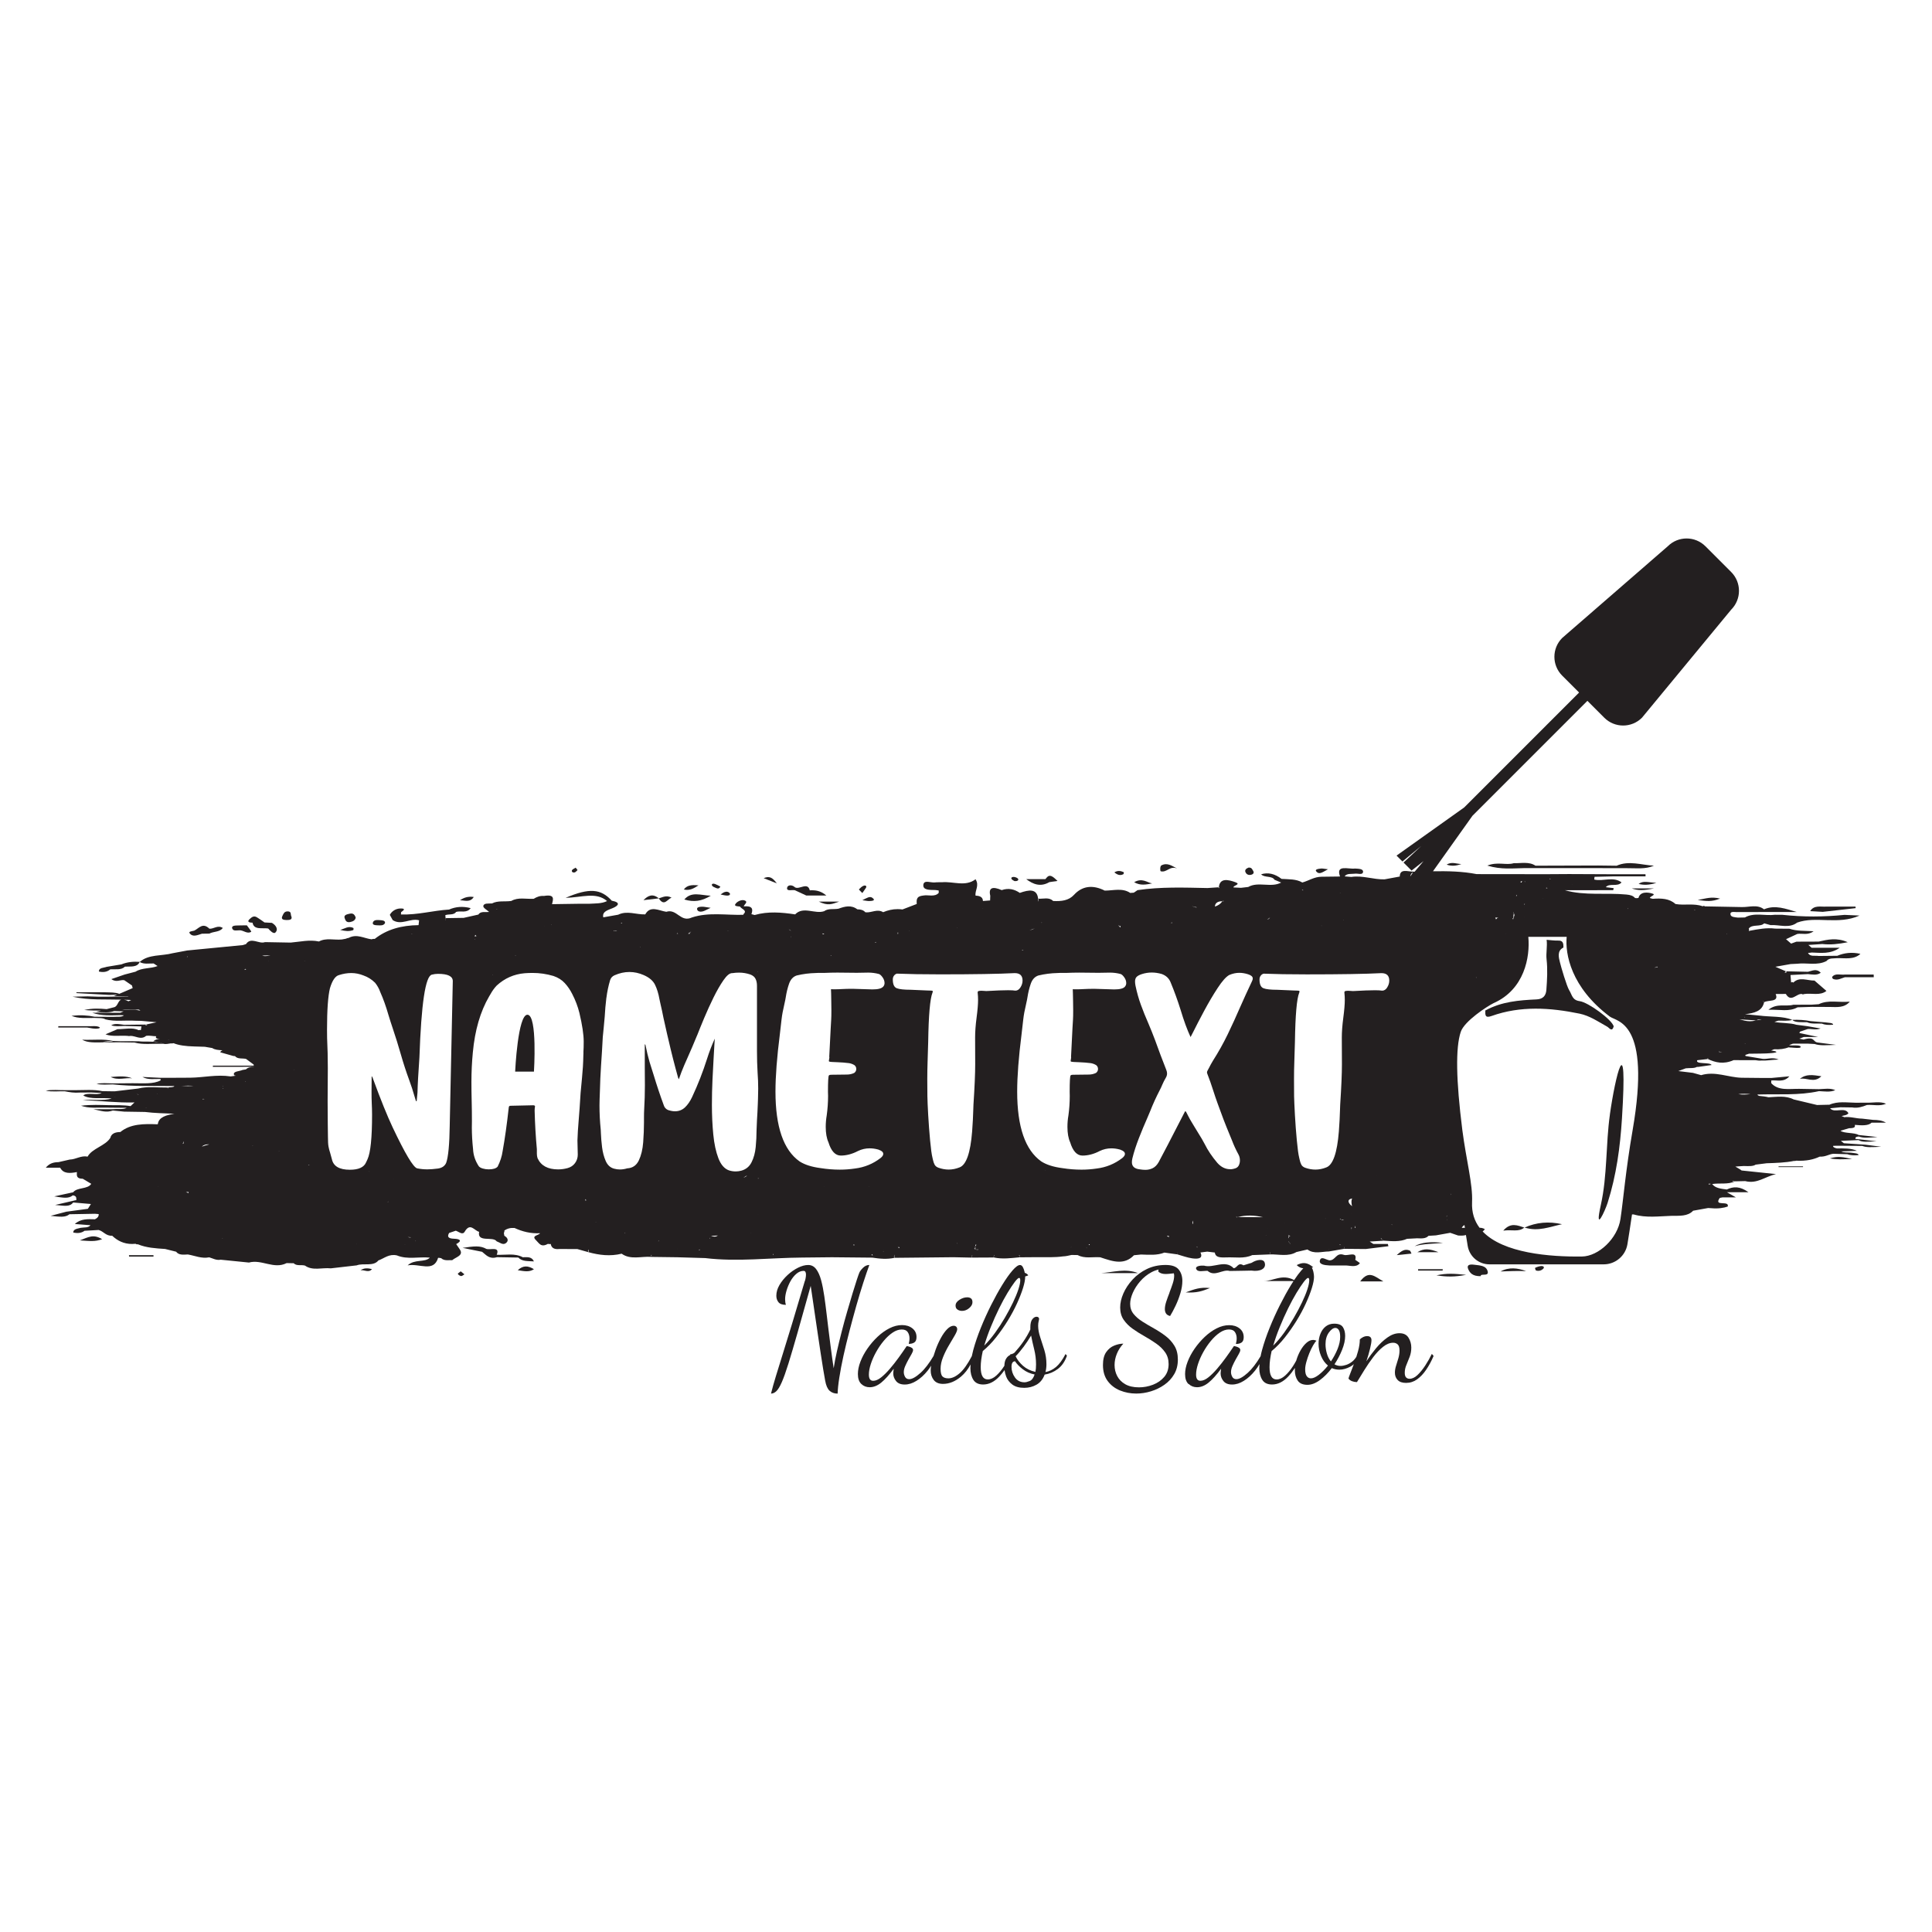 <svg id="Layer_1" data-name="Layer 1" xmlns="http://www.w3.org/2000/svg" viewBox="0 0 700 700">
  <defs>
    <style>
      .cls-1s-n08 {
        fill: #231f20;
      }
    </style>
  </defs>
  <path class="cls-1s-n08 second-color" d="m423.75,468.32c-.44,1.12-.84,2.19-1.18,3.23-.35,1.04-.52,1.96-.52,2.77,0,.62.14,1.15.43,1.59.29.44.78.74,1.47.9.61-1,1.27-2.22,1.96-3.67.69-1.44,1.28-2.96,1.76-4.56.48-1.6.72-3.09.72-4.48,0-1.65-.44-3.03-1.33-4.13-.89-1.1-2.46-1.65-4.74-1.65-2.5,0-4.76.49-6.79,1.47-2.02.98-3.75,2.26-5.2,3.84-1.44,1.58-2.55,3.25-3.32,5.02-.77,1.77-1.15,3.46-1.15,5.08,0,1.73.42,3.22,1.27,4.45.85,1.23,1.93,2.32,3.26,3.26,1.33.94,2.74,1.84,4.25,2.68,1.5.85,2.92,1.73,4.24,2.66,1.33.92,2.42,1.98,3.26,3.18.85,1.19,1.27,2.62,1.27,4.27,0,1.85-.53,3.4-1.59,4.65-1.06,1.25-2.42,2.19-4.07,2.83-1.66.64-3.35.95-5.08.95-2,0-3.66-.38-4.97-1.13-1.31-.75-2.28-1.74-2.92-2.97-.64-1.23-.95-2.56-.95-3.99,0-1.35.27-2.69.81-4.04.54-1.35,1.33-2.58,2.37-3.7-1.04,0-2.14.23-3.29.69-1.16.46-2.13,1.25-2.92,2.37-.79,1.12-1.18,2.68-1.18,4.68,0,2.31.57,4.24,1.7,5.78,1.14,1.54,2.63,2.68,4.48,3.44,1.85.75,3.81,1.12,5.89,1.12,1.77,0,3.54-.27,5.31-.81,1.77-.54,3.4-1.33,4.88-2.37,1.48-1.04,2.67-2.32,3.55-3.84.89-1.52,1.33-3.28,1.33-5.28s-.41-3.63-1.24-5c-.83-1.37-1.9-2.55-3.21-3.55-1.31-1-2.7-1.91-4.19-2.74-1.48-.83-2.88-1.65-4.19-2.48-1.31-.83-2.38-1.75-3.21-2.77-.83-1.02-1.24-2.24-1.24-3.67,0-1.19.32-2.52.95-3.98.64-1.46,1.53-2.86,2.69-4.19,1.15-1.33,2.5-2.42,4.04-3.26.84-.46,1.72-.78,2.64-1-.18.36-.2.72.07.92,1.34,1.02,3.17.7,5.43.45.07.26.12.53.12.84,0,.85-.17,1.8-.52,2.86-.35,1.06-.74,2.15-1.18,3.26Z"/>
  <path class="cls-1s-n08 second-color" d="m291.59,464.16c-1.73,5.89-3.25,10.99-4.56,15.3-1.31,4.31-2.45,8.04-3.44,11.17-.98,3.14-1.82,5.84-2.51,8.11-.69,2.27-1.27,4.33-1.73,6.18.69,0,1.35-.3,1.96-.89.62-.6,1.27-1.68,1.96-3.26.69-1.58,1.49-3.82,2.4-6.73.9-2.91,2.01-6.66,3.32-11.26,1.31-4.6,2.89-10.23,4.74-16.89.19,1.23.42,2.78.69,4.65.27,1.87.57,3.92.9,6.15.33,2.23.66,4.51,1.01,6.84.35,2.33.68,4.57,1.01,6.73.33,2.16.64,4.11.92,5.86.29,1.75.53,3.13.72,4.13.31,1.73.84,2.95,1.59,3.64.75.69,1.72,1.04,2.92,1.04.04-1.5.24-3.44.61-5.8.37-2.37.87-5,1.5-7.88.64-2.89,1.36-5.88,2.17-8.98.81-3.1,1.64-6.14,2.48-9.13.85-2.98,1.68-5.76,2.51-8.32.83-2.56,1.57-4.73,2.22-6.5-.85,0-1.62.35-2.31,1.04-.69.69-1.14,1.29-1.33,1.79-.15.35-.45,1.18-.89,2.51-.44,1.33-.96,2.98-1.56,4.97-.6,1.98-1.24,4.16-1.93,6.53-.69,2.37-1.36,4.79-1.99,7.28-.64,2.48-1.21,4.87-1.73,7.16-.52,2.29-.91,4.34-1.18,6.15-.15-.92-.33-2.1-.52-3.52-.19-1.42-.4-2.99-.63-4.71-.23-1.71-.46-3.52-.69-5.43-.23-1.91-.46-3.82-.69-5.75-.27-2.31-.56-4.54-.87-6.7-.31-2.16-.69-4.09-1.15-5.8-.46-1.71-1.07-3.06-1.82-4.04-.75-.98-1.7-1.47-2.86-1.47s-2.34.33-3.67.98c-1.33.66-2.59,1.53-3.78,2.63-1.19,1.1-2.18,2.3-2.95,3.61-.77,1.31-1.15,2.62-1.15,3.93,0,.92.26,1.7.78,2.34.52.64,1.42.95,2.69.95-.19-.58-.29-1.25-.29-2.02,0-.92.17-1.97.52-3.15.35-1.17.82-2.3,1.41-3.38.6-1.08,1.31-1.97,2.14-2.69.83-.71,1.7-1.07,2.63-1.07.31,0,.53.13.66.37.13.25.2.57.2.95,0,.42-.05.88-.14,1.36-.1.48-.18.82-.26,1.01Z"/>
  <path class="cls-1s-n08 second-color" d="m329.24,486.91c.85,0,1.53-.17,2.05-.52.52-.35.78-1,.78-1.96,0-1.31-.5-2.36-1.5-3.15s-2.25-1.18-3.75-1.18-3.01.38-4.53,1.15c-1.52.77-2.97,1.8-4.33,3.09-1.37,1.29-2.59,2.72-3.67,4.27-1.08,1.56-1.93,3.14-2.54,4.74-.62,1.6-.92,3.09-.92,4.48,0,1.62.41,2.82,1.24,3.61.83.79,1.84,1.18,3.03,1.18,1.42,0,2.82-.56,4.19-1.68,1.37-1.12,2.88-2.79,4.53-5.02-.04.31-.08.61-.12.9-.04.29-.06.55-.06.78,0,1,.34,1.93,1.01,2.77.67.85,1.72,1.27,3.15,1.27s2.8-.44,4.24-1.33c1.44-.89,2.8-2.12,4.07-3.7.45-.56.87-1.17,1.26-1.8-.11.65-.16,1.24-.16,1.74,0,1.35.37,2.49,1.1,3.44.73.94,1.85,1.42,3.35,1.42,2.27,0,4.46-.89,6.55-2.66,1.35-1.14,2.49-2.6,3.44-4.38-.04.46-.06.9-.06,1.32,0,1.69.36,3.11,1.07,4.24s1.9,1.7,3.55,1.7c2.08,0,4.02-.95,5.83-2.86.66-.7,1.3-1.49,1.93-2.36.1.78.29,1.56.58,2.33.44,1.16,1.19,2.13,2.25,2.92,1.06.79,2.49,1.18,4.3,1.18,1.65,0,3.15-.39,4.48-1.16,1.33-.77,2.3-1.98,2.92-3.64,1.73-.27,3.33-.95,4.79-2.05,1.46-1.1,2.56-2.7,3.29-4.82l-.52-.58c-1.12,2.16-2.27,3.72-3.46,4.71-1.19.98-2.46,1.59-3.81,1.82.12-.42.2-.87.26-1.36.06-.48.09-.97.09-1.47,0-1.77-.25-3.47-.75-5.11-.5-1.64-1-3.2-1.5-4.68-.5-1.48-.75-2.86-.75-4.13,0-.65.06-1.19.17-1.62.12-.42.17-.73.17-.92s-.08-.37-.23-.52c-.15-.15-.39-.23-.69-.23-.54,0-1.05.3-1.53.9-.48.6-.72,1.61-.72,3.03v.69c-.73,1.54-1.58,3-2.54,4.39-.96,1.39-2.02,2.71-3.18,3.99-.15.15-.43.31-.84.46-.1.04-.2.09-.29.14l-.26-.14c-.05.12-.12.23-.17.35-.18.1-.36.21-.55.34-.44.31-.82.77-1.13,1.39-.26.53-.41,1.27-.45,2.21-.02.02-.03.05-.04.08-.9,1.41-1.87,2.57-2.89,3.49-1.02.92-2.05,1.39-3.09,1.39-.85,0-1.48-.37-1.91-1.1-.42-.73-.64-1.85-.64-3.35,0-.89.07-1.82.2-2.8.13-.98.32-1.99.55-3.03,1.69-1.39,3.3-3.04,4.82-4.97,1.52-1.92,2.93-3.94,4.22-6.03,1.29-2.1,2.41-4.18,3.35-6.24.94-2.06,1.67-3.93,2.19-5.6.52-1.68.78-3.03.78-4.07,0-.04,0-.1,0-.14.38-.07.75-.19,1.13-.4-.36-.46-.8-.76-1.29-.9-.02-.13-.04-.24-.07-.37-.15-.67-.37-1.25-.63-1.73-.27-.48-.62-.72-1.04-.72-.66,0-1.55.66-2.69,1.96-1.14,1.31-2.38,3.06-3.72,5.25-1.35,2.19-2.69,4.63-4.04,7.31-1.35,2.68-2.59,5.42-3.72,8.23-1.14,2.81-2.05,5.49-2.74,8.03-.21.78-.38,1.52-.53,2.24-1.5,2.85-2.93,4.88-4.29,6.08-1.48,1.31-2.88,1.96-4.19,1.96-.96,0-1.68-.23-2.14-.69-.46-.46-.69-1.39-.69-2.77s.3-2.76.9-4.24c.6-1.48,1.3-2.9,2.11-4.25.81-1.35,1.51-2.54,2.11-3.58.6-1.04.9-1.79.9-2.25,0-.42-.13-.74-.38-.95-.25-.21-.55-.32-.9-.32-.77,0-1.56.41-2.37,1.24-.81.83-1.57,1.9-2.28,3.21-.71,1.31-1.34,2.7-1.88,4.19-.29.79-.54,1.55-.76,2.3-1.59,2.68-3.16,4.73-4.72,6.13-1.69,1.52-3.06,2.28-4.1,2.28-.69,0-1.19-.28-1.5-.84-.31-.56-.46-1.13-.46-1.7,0-.69.17-1.43.52-2.22.35-.79.73-1.57,1.16-2.34.42-.77.81-1.45,1.16-2.05.35-.6.52-1.07.52-1.41,0-.31-.14-.56-.4-.75-.27-.19-.59-.35-.95-.46-.37-.12-.66-.19-.9-.23-.04,0-.13.12-.29.35-.77,1.16-1.66,2.43-2.66,3.81-1,1.39-2.05,2.72-3.15,4.01-1.1,1.29-2.17,2.35-3.21,3.18-1.04.83-2,1.24-2.89,1.24-1.04,0-1.56-.75-1.56-2.25,0-1.12.23-2.39.69-3.81.46-1.42,1.1-2.87,1.91-4.33.81-1.46,1.73-2.82,2.77-4.07,1.04-1.25,2.12-2.25,3.23-3,1.12-.75,2.21-1.13,3.29-1.13s1.77.32,2.19.95c.42.63.64,1.4.64,2.28,0,.31-.03.65-.09,1.01-.06.37-.13.7-.2,1.01Zm41.55,1.18c.98-1.33,1.92-2.72,2.8-4.19.31,1.58.68,3.26,1.13,5.05.44,1.79.66,3.59.66,5.4,0,.58-.02,1.08-.06,1.5-.04.42-.1.83-.17,1.21-1.77-.39-3.26-1.12-4.48-2.19-1.21-1.08-2.11-2.23-2.69-3.47.89-.89,1.82-1.99,2.8-3.32Zm-3.03,5.11c.62.96,1.55,1.93,2.8,2.89,1.25.96,2.69,1.6,4.3,1.91-.42,1.27-1.02,2.06-1.79,2.37-.77.31-1.39.46-1.85.46-1.5,0-2.67-.59-3.49-1.76-.83-1.17-1.24-2.45-1.24-3.84,0-1.31.42-1.98,1.27-2.02Zm-8.75-12.47c.94-2.31,1.93-4.52,2.97-6.64,1.04-2.12,2.06-4,3.06-5.66,1-1.65,1.88-2.97,2.63-3.96.75-.98,1.28-1.47,1.59-1.47.08,0,.16.06.26.17.1.12.14.37.14.75,0,.77-.23,1.86-.69,3.26-.46,1.41-1.12,2.99-1.96,4.76-.85,1.77-1.82,3.6-2.92,5.49-1.1,1.89-2.28,3.71-3.55,5.46-1.27,1.75-2.58,3.3-3.93,4.65.65-2.23,1.45-4.5,2.4-6.81Z"/>
  <path class="cls-1s-n08 first-color" d="m583.3,403.81c-1.53,10.86-.9,22.04-3.29,32.77-2.42,10.88,1.61,1.93,2.45-.74,3.18-10.01,4.56-20.25,5.21-30.64,2.15-34.28-2.45-15.13-4.38-1.4Z"/>
  <path class="cls-1s-n08 second-color" d="m346.94,474.5c.48.31,1.03.46,1.65.46.92,0,1.78-.34,2.57-1.01.79-.67,1.18-1.38,1.18-2.11,0-.65-.17-1.12-.52-1.39-.35-.27-.81-.41-1.39-.41-.92,0-1.86.3-2.8.9-.94.6-1.41,1.3-1.41,2.11,0,.66.24,1.14.72,1.44Z"/>
  <path class="cls-1s-n08 first-color" d="m544.66,445.88c3.17-.45,5.64.61,7.61-1.12-2.4-.74-4.9-2.01-7.61,1.12Z"/>
  <path class="cls-1s-n08 first-color" d="m552.39,444.76c4.92,1.57,9.15-.29,13.56-1.21-4.83-1.11-9.34-.66-13.56,1.21Z"/>
  <path class="cls-1s-n08 first-color" d="m584.68,371.89c-.6-2.44-9.24-8.74-12.32-9.15-2.74-.37-2.74-2.24-3.81-3.96-.89-1.42-2.94-8.37-3.37-10.17-.39-1.63-1.13-4.13,1.28-5.3.02-1.39-.08-2.58-1.85-2.52-1.41.05-2.82-.18-4.24-.28.31,2.37-.27,4.85-.02,7.05.42,3.75.2,7.4-.07,11.07-.16,2.19-1.27,3.36-3.53,3.47-6.34.3-12.68.79-18.51,3.98,0,0-.09-.03-.09-.03-.04,1.74-.11,2.92,2.28,2.06,10.51-3.75,21.19-3.04,31.86-.85,3.68.76,6.84,2.94,10.12,4.78.6.34,1.65,2.05,2.26-.15Z"/>
  <path class="cls-1s-n08 first-color" d="m552.26,444.76s.04,0,.06.01c0,0,.05,0,.07-.02-.04-.01-.07,0-.1,0-.01,0-.02,0-.03,0Z"/>
  <path class="cls-1s-n08 first-color" d="m28.93,449.42c3.59.22,5.47.53,8.08-.44-3.17-1.89-4.79-.83-8.08.44Z"/>
  <path class="cls-1s-n08 first-color" d="m671.09,401.25c1.97.33,3.67-.23,5.33-.89,2.27-.19,4.65.55,6.95-.46-2.34-.95-4.7-.29-6.98-.38-1.35,0-2.69,0-4.04.02-3.21-.04-6.48-.62-9.5.72-1.32.03-2.64.06-3.96.09l-.51.02c-2.84-.68-5.67-1.35-8.51-2.03-2.89-1.46-6.02-.92-9.11-.78-1.01-.26-2.22-.38-3.37-.49-.25-.12-.56-.17-.64-.5,7.45-.25,15,.41,22.32-1.23,1.95.07,3.94.48,5.89-.36-1.95-.83-3.94-.41-5.89-.35-2.4-.04-4.8-.09-7.21-.12-3.61-.05-7.57.78-10.12-2.08,0-.31.02-.63.02-.94,1.97-.26,4.5.83,6.57-1.52-2.75.26-4.63.43-6.52.6-.96,0-1.93,0-2.89,0-2.64-.03-5.28-.06-7.92-.08-4.9-.13-9.54-2.47-14.65-.94-.98-.27-1.97-.55-2.96-.83-1.76-.21-3.53-.43-5.3-.65.9-.33,1.8-.66,2.7-1,1.34-.16,3.05.08,4-.5.43,0,.84-.03,1.22-.11,1.38-.19,2.76-.39,4.12-.58-.44-1.14-5.98-.14-5.2-1.74,1.28-.15,2.56-.3,3.85-.44l-.22-.19c.16,0,.31,0,.47.02-.08.06-.17.12-.26.17,2.75,1.28,5.67,2.03,9.35.41,2.64,0,5.28.02,7.93.02.77.13,1.47.2,1.98.13,1.99.11,3.9-.28,6.43-.37-2.38-.97-4.16-.07-5.76-.24-2.08-.35-4.16-.69-6.24-1.04-.07-.07-.1-.16-.1-.23,0-.06.02-.12.05-.17.42-.14.84-.29,1.27-.43,2.79-.07,5.68.02,8.33-.24,2.79-.27,1.48-.69-.3-.93.37-.15.74-.3,1.11-.45,2.09.13,3.8-.15,5.24-.69.3.06.62.08.96.08,1.2.09,3.18.31,3.36-.12.3-.76-1.7-.69-3.19-.65-.35,0-.68-.05-.98-.12.46-.17.93-.35,1.41-.52,1.73,0,3.46,0,5.19-.02.88.05,1.78.09,2.66.14,2.02.68,4.34.43,7.74.31-2.82-.36-4.66-.6-6.5-.83-2.03-.17-.98-2.37-5.24-1.09-.51-.11-1.03-.22-1.55-.32.54-.21,1.08-.41,1.63-.61h5.19c-2.83-.6-4.82-1.03-6.81-1.45.07-.17.17-.32.25-.49l2.78-.94c1.4-.15,2.84.47,4.69-.2-1.71-.3-3.26-.56-4.8-.83-1.32-.17-2.65-.35-3.98-.52-2.28-.74-5.47-.52-7.97-1.03.47-.16.94-.31,1.42-.46,1.71-.02,3.52.18,5.08-.27h0c.92,1.02,3.29.79,5.32.84,1.43.69,3.51.42,5.34.5,1.11.48,2.5.57,4.1.4.04-.73-1.69-.65-2.79-.84-1.79-.15-3.56-.3-5.34-.45-2.1-.43-4.35-.55-6.71-.46h0c-3.11-1.4-7.92-1.03-11.87-1.56-1.74-.17-3.48-.33-5.23-.5,3.31-.35,6.27-1.07,6.94-4.33-.14-.12-.27-.26-.41-.39.04,0,.07,0,.11-.02l.31.41c1.48-.92,5.5.09,4.18-2.98,1.23,0,2.46-.02,3.69-.03,1.9,3.28,3.87-.22,5.8.02l.38.17.41-.14c2.68-.47,5.8.73,8.12-1.14-1.45-1.25-2.89-2.5-4.33-3.75-2.58.05-5.45-1.5-7.66.72,0,0,0,0-.02,0l-.38-.2-.41.17c-.07-.89-.15-1.79-.22-2.7,2.09-.11,4.18-.22,6.28-.33,1.58.12,3.24.55,4.68-.48-1.52-1.67-3.11-.7-4.63-.36-2.65-.06-5.32-.12-7.98-.18.21.14.25.3.1.49-.2-.02-.4-.02-.6-.03.17-.15.33-.31.5-.45-1.27-.55-2.56-1.1-3.83-1.65,1.85-.32,3.7-.65,5.53-.98h.04c.75-.03,1.51-.07,2.26-.11,3.55-.44,7.38.76,10.71-1,.89-1.18,2.51-.87,3.89-1.03,2.86-.06,5.99.65,8.39-1.56-3.14-.69-5.82-.37-8.39.7-2.24.02-4.49.05-6.74.07-1.36-.24-3.17.38-3.85-1.12.45,0,.88-.05,1.31-.13,3.29.1,6.74.68,10.15-1.72h-10.15c-.4-.34-.79-.68-1.2-1.02,1.68-.12,3.35-.22,5.03-.34,2.94.33,5.76.04,9.24-.65-3.98-1.77-7.27-.96-10.56-.23-2.68,0-5.35.02-8.03.03-.65.23-1.28.47-1.93.7-.61-.54-1.22-1.07-1.84-1.6,1.36-.64,2.73-1.27,4.09-1.9,1.76-.3,3.79.6,5.89-.98-3.25-.21-6.14-.02-8.73-.91-1.72,0-3.44-.02-5.16-.04-3.18-.41-6.19.22-9.21.76l-.39.17c.16-.31.16-.61,0-.91,1.16-1.76,4.23-.51,5.6-1.93.75.21,1.51.42,2.27.63,3.24-.19,6.77,1.33,9.67-.9,6.83-2.48,14.8.95,22.6-2.55-2.51-.12-3.98-.17-5.43-.25-7.5.76-15,.8-22.49-.02-.9,0-1.79,0-2.7-.02-3.61.48-7.53-.93-10.91.98-.84.02-1.68.03-2.51.05-1.08-.14-2.51-.15-2.7-1.07-.28-1.31,1.36-.92,2.25-.93,7.26-.04,14.52-.02,21.78-.02-3.97-1.15-7.85-2.71-11.89-.98-2.39-1.9-5.35-.74-8.08-.82-4.45-.08-8.9-.17-13.35-.25-.25-.23-.5-.24-.79-.03h0c-3.16-1.17-6.62-.24-9.87-.83-2.17-1.99-5.12-2.12-8.23-1.88h0c-.37-.07-.72-.17-1.06-.3.12-.65,2.43-1.16.93-1.6-1.76-.53-4.44-.77-5.04,1.59-.41.1-.82.11-1.23.03-.74-.84-1.63-1.12-3.15-1.27-7.39-.71-15.04.5-22.25-1.56,3.53,0,7.06,0,10.59,0,.5,0,1-.02,1.51-.02h5.38c.06-.25.12-.49.17-.74-.95-.11-1.9-.22-2.85-.34,1.26-1.6,4.3,0,5.69-1.74-3.01-2.27-6.73-.24-9.88-1.03.03-.33.07-.66.1-.99,2.2-.06,4.4-.11,6.61-.16h11.88c0-.26,0-.51-.02-.77h-11.86c-5.28-.03-10.55-.04-15.83-.07-2.79.02-5.58.03-8.37.05-8.37,0-16.75-.02-25.12-.03-5.23-1.02-10.52-1.11-15.82-1.03l14.3-20.1,41.65-41.65,6.12,6.12c3.77,3.77,9.88,3.77,13.65,0l32.32-39.15c3.77-3.77,3.77-9.88,0-13.65l-9.32-9.32c-3.77-3.77-9.88-3.77-13.65,0l-38.25,33.22c-3.77,3.77-3.77,9.88,0,13.65l6.12,6.12-41.65,41.65-24.49,17.43,2.14,2.14,6.8-5.62-6.41,6,2.91,2.91,4.35-3.43-3.22,3.82c-.14,0-.28,0-.41,0-2.03.04-4.94-1.29-5,1.77-1.84.34-3.69.68-5.53,1.02-4.06.1-7.89-1.5-12.01-.88-.81-.07-1.62-.13-2.43-.2.83-1.18,2.4-.8,3.7-.97,1.06-.17,2.89.63,2.98-.7.07-1.09-1.7-1.1-2.94-1.17-2.44.31-7.04-1.58-5.4,2.89-2.17.02-4.33.06-6.5.08h0s-.14,0-.14,0c-2.71,0-4.66,1.44-7.03,2.09-2.22-1.32-4.94-1.13-7.53-1.31q-3.66-2.82-7.39-1.66c1.15,1.31,3.92.44,4.85,1.98.8.34,1.6.67,2.41,1.01-3.62,1.99-8.34-.48-11.93,1.6-.88.1-1.75.21-2.63.31-.91-.05-1.82-.09-2.73-.14-.13-.74,2.94-1.1.66-1.91-2.58-.93-5.61-1.63-5.95,1.84.07.09.15.17.22.26-.13,0-.27,0-.41.02l.18-.27c-1.36.1-2.74.19-4.1.28-8.48-.17-16.96-.49-25.35.76l-1.36.92c-.43.03-.87.06-1.3.09-2.8-1.9-6.1-.84-9.22-.84-4.41-2.22-8.22-1.67-11.15,1.54-1.92,2.09-4.56,2.37-7.56,2.22-1.47-1.5-3.58-.71-5.43-.82.3.29.24.56,0,.83v.17s-.08-.02-.12-.04c.04-.04.08-.08.12-.12,0-.28,0-.55,0-.83-.41-3.77-3.33-3.28-6.64-2.12-1.91-1.31-4.04-1.88-6.56-1.01-3.28-1.41-4.85-.94-4.14,2.05-.02.56-.04,1.12-.06,1.69-.87.07-1.73.14-2.6.21-.02-1.29-.94-1.91-2.66-1.94-.33-1.86,1.48-3.67-.02-5.94-3.68,2.81-8.05.72-12.16,1.08-.88.02-1.76-.03-2.62.07-1.45.16-3.87-1.03-4.12.81-.26,2.03,2.3,1.89,4.27,1.94.43,0,.86.12,1.29.18,0,.14,0,.28,0,.43,0,.14,0,.29,0,.43-1.47,1.62-3.77.6-5.64.96-2.63.26-2.36,1.7-2.33,3.06-1.72.66-3.43,1.32-5.16,1.98-.6-.08-1.19-.12-1.77-.12-1.84,0-3.57.41-5.23,1.11-2.09-1.28-4.12.19-6.19.06-.05-.02-.1-.04-.15-.07h0s-.08.03-.12.04c-.66-.8-1.7-1.07-2.9-1.07h0c-2.17-1.66-4.49-1.08-6.81-.23-1.73.33-3.72-.19-5.2.9-3.35,1.16-7.56-1.92-10.52,1.16-4.92-.73-9.82-1.17-14.67.23-.39-.12-.78-.22-1.17-.31.63-1.77.46-3.12-2.78-2.82.18-.72,1.58-1.54.51-2.07-1.12-.55-2.59.17-3.27.89-1.13,1.21.49,1.1,1.41,1.25.46.92,2.89,1.38,1.18,2.8l.11.18c-6.24.2-12.62-1.03-18.69.96-4.18,1.96-5.43-3.28-9.31-2.05-2.7-.4-5.77-2.41-7.63.94-3.27.12-6.57-1.47-9.81.12-1.8.31-3.6.64-5.4.95-.05-.22-.07-.41-.07-.59,0-1.55,1.74-2.04,3.48-2.75,1.94-.8,3.17-2.03-.33-2.69-3.93-4.32-8.1-4.73-16.73-1.03,5.84-.13,11.05-2.27,15.03,1.16-2.02,1-4.36.84-6.62.99-1.36,0-2.71,0-4.07,0-2.72.04-5.44.08-8.16.12h0c-.36.03-.72.04-1.08.02.37-1.72,1.19-3.68-2.93-2.98h0c-1.47-.12-2.64.37-3.72,1.03-2.72.16-5.62-.66-8.12.78-2.32.36-4.86-.22-7,.91h0c-1.23.07-3.01-.21-3.14.97-.07.65,1.35,1.4,2.1,2.1-1.36.18-3.06-.36-3.9.96-1.77.4-3.54.79-5.31,1.19-2.18.03-4.37.07-6.56.1-.02.17-.06.35-.12.51.02.07.04.13.06.2-.04,0-.08,0-.12,0,.02-.07.05-.12.07-.19-.06-.18-.07-.36.12-.51-.03-.36-.07-.72-.11-1.08,1.24-.5,3.07.07,3.9-1.17,1.58-.55,3.86.6,5.29-1.39-2.9-.74-5.39-.53-7.84.52-5.85.36-11.45,2-17.42,1.78,0-.28.02-.55.05-.83h0c.75-.54,1.97-1.38-.21-1.34-1.7.02-3.18.98-3.87,2.32.35.63.69,1.26,1.04,1.89,3.16,2.06,6.38-.83,9.56.07-.07.59-.13,1.17-.19,1.76-6.22.06-11.59,1.57-15.88,4.99h0c-.41-.05-.79,0-1.16.14-2.74-.34-5.32-2.08-8.28-.51-.38.05-.73.16-1.05.31-.46.08-.93.17-1.4.26-2.77.29-5.74-.68-8.33.73-3.47-.74-6.83.12-10.23.4-3.11-.06-6.22-.12-9.32-.17-2.17.83-5.07-2.03-6.87.72-.4.11-.78.22-1.16.36-6.71.65-13.43,1.3-20.14,1.95-1.75.33-3.51.66-5.27.99-3.95,1.06-8.77.34-11.88,3.13-2.36-.17-4.61.06-6.71.92-1.78.3-3.56.6-5.34.89-1.1.41-2.83.25-2.8,1.7,1.61.36,3,.17,4.1-.79,1.84-.15,3.92.38,5.35-.99,2.03-.12,4.4.36,5.32-1.68h0c1.55.9,3.36.49,5.07.54.48.31.95.62,1.42.93-2.51,1-5.69.55-7.97,2.04-1.32.35-2.65.69-3.98,1.04-1.54.53-3.08,1.06-4.8,1.65,1.85,1.36,3.29.11,4.69.4.93.64,1.85,1.27,2.78,1.9.09.32.17.65.26.96-1.41.6-3.13,1.33-4.84,2.07-1.42-.56-3.27-.49-4.94-.55h-10.57c-.02.09-.04.18-.06.28,3.97.22,7.95.45,11.92.67.92-.02,1.91-.06,2.88-.08-.45.2-.72.31-1.22.52h5.18s.07.06.1.08c-4.94.08-9.87.26-14.81,0-1.46.03-2.92.07-5.44.12,6.02,1.35,12,.89,17.62,1.07-1.21.49-1.23,2.53-2.63,2.77-.74.19-1.82.46-2.62.67-2.52-.23-5.11-.36-8.12.31,2.27.22,4.12.19,6.05.22-.65.17-1.03.26-1.81.46,2.82.22,4.82.36,6.6-.3,1.14.03,2.28.07,3.42.12-.4.17-.8.34-1.2.5h-10.16c3.42,1.2,6.86.91,10.16.86.43.05.87.07,1.31.07-.69.74-2.5.44-3.85.56-2.25-.02-4.49-.03-6.74-.04-2.57-.54-5.25-.69-8.39-.35,2.41,1.1,5.53.74,8.39.78,1.38.08,3-.07,3.88.51,3.33.89,7.17.28,10.72.5.75.02,1.51.03,2.26.05,1.86.17,3.71.33,5.57.5-1.27.28-2.56.55-3.83.83l.5.22c-.2,0-.4,0-.6.02-.16-.09-.12-.17.1-.24-2.66.03-5.32.06-7.98.09-1.53-.17-3.11-.65-4.63.18,1.44.51,3.1.3,4.69.24,2.08.05,4.18.11,6.27.17-.07.45-.15.89-.22,1.35l-.41-.08-.39.09s0,0-.02,0c-2.2-1.11-5.06-.33-7.65-.36-1.44.62-2.88,1.25-4.33,1.87,2.32.93,5.44.33,8.12.57l.41.07.38-.07c1.93-.12,3.9,1.62,5.8-.02,1.3-.2,2.43.15,3.67.14-.47.69.28.93,1.35,1.04-.75-.05-1.55.07-2.46.8.79.06,1.5.22,2.17.41.53.11,1.05.26,1.57.47-.51-.15-1.03-.32-1.57-.47-2.6-.55-5.25-.12-7.43-.43-2.24,0-4.47,0-6.71-.02-.84-.02-1.67-.06-2.51-.08-.95.5-2.69.15-3.8.46.99-.45,2.49-.36,3.8-.46-3.46-.84-7.22-.28-11.25-.46,2,1.17,4.69.97,7.22.96,2.17,0,4.36,0,6.53-.02,1.73.02,3.46.06,5.19.08,3.08.86,6.41.36,10.54.45.87.25,1.8-.05,2.66-.14.26.07.61.02.98-.07,1.83.75,4.36,1.11,7.41,1.18,1.31.04,2.61.08,3.91.12.9.15,1.81.3,2.71.46.88.63,2.25.73,3.67.8-.33.19-.7.34-.78.74,1.36.38,2.74.77,4.12,1.16.38.15.79.22,1.22.22.95,1.17,2.66.69,4.01,1.02.92.68,1.84,1.36,2.75,2.04-.02.13.03.26.05.4h-14.81c-.02.14-.03.28-.04.42h7.86c2.34,0,4.69-.02,7.03-.02v.05c-1.12,0-2.17.17-2.89.9-.41.08-.83.16-1.25.21-1.12.53-3.42.41-3.1,1.69.09.36.45.31.73.38-.64.09-1.27.18-1.9.27-5.1-.77-9.75.4-14.65.46-2.65.02-5.28.02-7.92.04h-2.89c-.94-.04-1.89-.09-2.94-.14-1.05-.05-2.21-.1-3.58-.17,2.08,1.17,4.61.63,6.57.76,0,.16.02.31.02.47-2.56,1.43-6.5,1.02-10.13,1.04-2.4.02-4.8.03-7.2.06-1.01-.02-2.03-.08-3.05-.08-.95,0-1.89.06-2.84.26,1.95.41,3.94.22,5.89.18,7.32.81,14.87.49,22.32.61-.25.52-1.6.36-2.42.53.31.09.27.21.22.32,0,0,.02.02.02.03h-.04s.02-.02.02-.03c-.09-.11-.16-.22-.22-.32-3.57.06-7.31-.5-10.69.36-2.84.34-5.67.67-8.51,1.01h-.51c-1.32-.02-2.64-.04-3.96-.06-1.59-.35-3.24-.43-4.92-.43-1.52,0-3.05.07-4.57.07-1.35,0-2.7,0-4.04,0-2.28.04-4.64-.28-6.98.19,2.31.5,4.69.14,6.95.23,1.66.33,3.37.61,5.33.45,1.4,0,2.8-.02,4.19-.03,1.26.06,2.51.12,3.77.18-1.55.97-5.38-.34-6.64.91,2.52,1.52,6.85.72,10.27,1.08-2.98,1.01-6.75.18-10.47.63,6.58.2,12.5.98,18.74.81-.47.45-.93.88-1.41,1.33-2.46-.42-5.09-.32-7.68-.34-3.23-.05-6.48-.27-10.27.2,2.89,1.04,6.05.61,8.91.69,2.56.02,5.12.05,7.68.07-.76.41-1.79.44-2.84.44-.77,0-1.55-.02-2.26.07h-7.02c3.06.64,4.67,1.29,7.05.47,1.38.13,2.76.26,4.14.4,2.51.04,5.02.08,7.53.12,3.45.43,7.06.5,10.65.64-.07.02-.14.02-.21.03-2.44.43-5.52,1.1-5.8,3.73-.05,0-.09.02-.14.02.04.02-.04.03,0,.05-4.91-.2-9.77-.21-13.45,2.8-1.93.02-3.27.6-3.62,2.1-1.77,2.92-6.61,3.81-8.24,6.81-2.42-.49-4.23,1.03-6.5,1.07-1.35.31-2.7.62-4.04.93-1.74.03-3.27.38-4.61,2.02h5.21c1.17,2.27,3.56,2.05,6.06,1.58-.05,1.17-.28,2.43,2.13,2.42,1.03.62,2.04,1.23,3.07,1.84-1.3,2.06-5.11,1.17-6.55,3.06-1.91.41-3.82.84-6.86,1.49,3.21.48,5.13.93,6.74-.38,1.4.2,1.27.99,1.26,1.75-.33.02-.65.08-.96.18-1.86.43-3.71.87-6.7,1.56,3.21.26,5.25.82,6.52-.9,2.14.18,4.28.36,6.43.55-.37.58-.74,1.16-1.1,1.74-2.6.36-5.21.7-7.81,1.05-1.49.4-2.98.79-5.69,1.5,3.43.36,5.32.64,6.83-.58,3.08-.06,6.16-.12,9.25-.17.45.03.88.07,1.33.11.09.84-.43,1.43-1.35,1.88-2.55-.06-5.15-.25-7.28,1.71,2.05.17,3.86.31,5.67.45-.84,1.03-2.34.71-3.57.94-1.15.35-2.68.37-2.68,1.72,1.53.31,2.92.22,4.09-.65,1.7-.09,3.4-.19,5.1-.29,1.81.47,2.62,2.22,4.91,2.08,1.9,1.8,4.2,2.99,7.24,2.99.41,0,.82-.03,1.25-.07l.37.2.45-.02h0c3.08,1.28,6.48,1.48,9.88,1.7,1.33.33,2.65.67,3.98.99.99,1.31,2.65,1.08,4.26,1,2.56.44,4.95,1.58,7.74,1.04,1.35.39,2.55,1.16,4.16.86,3.41.34,6.81.69,10.23,1.03,4.59-1.27,9.04,2.55,13.65.2.86.02,1.71.03,2.56.05,1.05,1.09,2.76.47,4.09.85,2.8,2,6.24.65,9.35,1,3.13-.36,6.26-.73,9.39-1.08,2.48-.97,6.05.55,7.91-1.84.02.02.03,0,.05.02,2.1-.79,3.8-2.42,6.61-1.79,3.81,1.6,7.98.4,11.94.81-1.82,1.86-5.49.41-8.05,2.8,4.34-.81,9.41,2.69,11.04-2.74.39,0,.76.06,1.13.14.65.63,1.46.74,2.32.74.55,0,1.12-.05,1.67-.03,1.31-1.14,4.22-1.66,2.75-3.88-.45-.65-.88-1.3-1.32-1.94,2.25-1.19,1.43-1.87-.77-1.94-2.23-.07-2.53-.77-1.8-2.09.81-.27,1.61-.55,2.42-.82,1.07.33,2.44,1.72,3.23.36,2.01-3.45,3.51-.35,5.22.04-.76,4.04,5.03,1.5,6.36,3.45,1.07.36,2.18,1.44,3.27.7,1.15-.79.89-1.93-.49-2.72-.05-.33-.11-.66-.17-1,.17-.27.23-.56.17-.87,1.03-.75,2.26-1.06,3.69-.95,2.83,1.31,5.86,2.08,9.26,1.9-.47.83-3.27.81-1.52,2.48,1.17,1.11,1.79,2.81,4.35,1.38l.52.07.52-.02c.23,1.38,1.22,2.03,3.15,1.81,2.16,0,4.32.02,6.48.02,1.35.38,2.69.76,4.04,1.14-.32-.34-.17-.66.05-.98v-.08h.05s-.03.06-.05.08c-.02.33-.03.64-.05.98,3.93,1.08,7.91,1.55,12.02.54,3.19,2.33,7.13.88,10.72,1.16-.08-.12-.07-.23-.02-.34,0-.12-.02-.24-.04-.36.03,0,.07,0,.09,0,.06,0,.12,0,.17,0-.06.12-.17.25-.22.37.02.12.02.22.02.34,3.13.03,6.27.07,9.4.12,3.38.1,6.76.2,10.15.3,11.74,1.42,23.46-.12,35.2-.19,3.58-.03,7.16-.07,10.74-.11,4.88.05,9.75.09,14.62.14,2.67.41,5.34.66,8.03.07-.26-.26-.21-.52-.07-.77,0-.09-.02-.18-.03-.27.07-.02.12,0,.18,0-.06.09-.11.18-.15.27.02.25.05.51.07.77,7.12-.07,14.22-.15,21.34-.22,2.22.04,4.44.09,6.65.14-.16-.21-.07-.38.05-.55l.02-.3h.17c-.04.1-.12.2-.19.3,0,.18-.02.36-.05.55,2.68,0,5.35-.02,8.02-.04-.17-.22-.1-.4.02-.57,0-.1,0-.2,0-.3h.17c-.05.1-.12.2-.18.3,0,.19,0,.38-.02.57,3.12.65,6.21.23,9.31-.07,0-.16,0-.31,0-.48-.07-.12-.17-.23-.24-.35h.24v.35c.09.15.14.3,0,.48,2.22-.02,4.42-.03,6.64-.05,3.05-.02,6.12.15,9.12-.29.99,0,2.05-.3,3.08-.51.74.02,1.48.02,2.22.04,2.52,1.37,5.44.59,8.17.8,2.31.76,4.63,1.6,6.85,1.6,1.88,0,3.69-.6,5.37-2.34.85-.08,1.7-.17,2.56-.26,2.87.08,5.77.37,8.47-.7,1.56.21,3.13.44,4.7.65,1.79.5,3.54,1.18,5.39,1.44,1.98.27,4.06.15,2.96-2.13.83-.11,1.65-.21,2.47-.31.92.11,1.83.22,2.74.33.28,1.94,2.23,1.79,4.08,1.77,3.18-.17,6.5.57,9.48-.84,2.14-.08,4.28-.17,6.41-.25-.09-.13-.08-.26-.03-.38.02.12.04.26.03.38,3.23-.1,6.65.91,9.6-.86h0c1.33-.31,2.66-.62,4-.93,2.34,1.77,5.15.75,7.8.72,1.81-.31,3.63-.63,5.44-.95-.09-.12-.06-.23,0-.33v-.27c.06,0,.11,0,.17-.02-.02.1-.11.19-.17.29,0,.11,0,.21,0,.33,2.63.03,5.25.06,7.87.07,2.75-.34,5.48-.68,8.22-1.02-.07-.27-.13-.55-.2-.82h-5.26c-.44-.29-.87-.58-1.31-.87,1.71-.11,3.41-.21,5.11-.31-.25-.09-.41-.24-.55-.4.18.13.37.26.55.4,2.87.17,5.76.5,8.43-.68,1.21-.06,2.41-.12,3.62-.19,1.51.04,3.08.23,4.14-.89.89-.05,1.79-.11,2.69-.17,1.73-.31,3.46-.62,5.18-.93.95.32,1.9.65,2.85.98,1,.07,1.97.1,2.84-.18.24,1.53.45,2.84.64,3.96.65,3.85,3.98,6.67,7.89,6.67h41.37c4.27,0,7.91-3.08,8.61-7.29.43-2.58.97-6.08,1.66-10.79h.61c4.5,1.31,9.12.65,13.72.5,2.85-.04,5.85.26,7.81-1.85v-.02.02c1.82-.33,3.63-.66,5.45-.98.44.02.88.06,1.33.08,2.29.22,4.37-.12,5.77-.62.64-2.38-5.25.21-2.89-3.12.35-.06.69-.12,1.03-.2h0s4.8,0,4.8,0c-1.36-.79-2.29-1.31-3.22-1.85l-.03-.02h7.8c-3.12-2.22-5.41-2.11-7.84-.98-2.03-.28-4.14-.43-5.3-1.98,2.74-.44,5.72.26,8.29-.98-.32.13-.65.15-.99.04.04-.04.05-.07.1-.12h.02c.3.03.59.06.88.08,1.23-.02,2.46-.06,3.68-.08,4.33,1.1,7.07-1.6,11.16-2.54-4.51-.47-8.48-.88-12.47-1.31-.65-.54-1.54-.93-2.27-1.41.99-.12,2.04-.12,3.06-.21.02,0,.03,0,.05,0,1.6.04,3.27.17,4.26-.5,1.33-.17,2.65-.33,3.98-.5,3.4-.11,6.81-.21,9.88-.84h.46s.37-.09.37-.09c3.67.19,6.33-.44,8.48-1.46,2.29.07,3.1-.81,4.91-1.04,1.7.05,3.41.1,5.1.15,1.17.43,2.56.48,4.09.32,0-.67-1.54-.68-2.69-.86-1.23-.12-2.72.04-3.57-.47,1.82-.07,3.62-.14,5.67-.22-2.13-.98-4.73-.88-7.28-.86-.92-.22-1.44-.51-1.35-.93.45-.02.88-.03,1.32-.05,3.09.02,6.17.05,9.25.07,1.51.61,3.4.47,6.84.3-2.72-.36-4.21-.55-5.7-.74-2.6-.18-5.2-.36-7.81-.53-.36-.29-.73-.58-1.1-.87,2.14-.09,4.28-.18,6.43-.27,1.28.86,3.32.58,6.52.45-2.99-.36-4.84-.57-6.7-.79-.31-.05-.62-.08-.96-.09,0-.37-.14-.78,1.27-.87,1.61.65,3.52.43,6.73.19-3.04-.33-4.95-.54-6.86-.74-1.43-.94-5.25-.5-6.55-1.53,1.03-.31,2.05-.61,3.07-.92,2.42,0,2.18-.62,2.13-1.22,2.51.24,4.89.36,6.06-.79h5.21c-1.35-.82-2.87-.99-4.61-1.01-1.35-.15-2.7-.31-4.04-.46-2.27-.02-4.08-.78-6.5-.53-.19-.17-.67-.24-.93-.39.85-.29,1.84-.22,2.49-1.02-1.27-2.49-5.1.13-6.65-1.81,1.26-.12,2.51-.24,3.77-.36,1.4.02,2.8.04,4.19.06Zm-35.72-49.34h0s-.02,0-.02,0c0,0,.02,0,.02,0Zm-3.09,26.37s-.11-.07-.11-.11h.22c-.07.03-.07.07-.12.11Zm-.18-9.87c.08.11.15.2.2.31,0,.02.02.02.03.03h-.02s0-.02-.02-.03c-.09-.07-.24-.15-.24-.23,0-.02,0-.05.04-.07Zm4.13,1.29c.07,0,.14-.02.22-.03.36-.31,1.02-.36,1.84-.26,0,0,.02,0,.03,0h.02s-.03,0-.05,0c-.61.08-1.22.17-1.84.26-.02,0-.03.02-.05.04-.06,0-.11,0-.17,0-.78.22-1.5.31-2.17.31-1.37,0-2.58-.36-3.8-.69,1.98.12,3.99.25,5.97.38Zm-10.53-31.41s0,.08,0,.12c-.02,0-.04.02-.07.02-.02-.05,0-.1-.03-.15.03,0,.06,0,.09,0Zm-2.89,42.36h.09s-.07.02-.09.04v-.04Zm0,.31c.36.17.83.15,1.22.26-.41-.03-.82-.05-1.22-.07,0-.06,0-.12,0-.19Zm-8.72-51.3c.02.07.07.07.1.14-.14-.07-.31-.02-.45-.12.12,0,.23-.02.35-.02Zm-44.39-9.26s-.02.04-.03.07h-.05s.06-.05.08-.07ZM47.56,362.34c-.35.15-.7.3-1.05.45-.74-.46-1.17-.47-1.63-.55.88.04,1.83,0,2.68.11Zm1.55,3.51c-1.63,0-3.26,0-4.88,0,.31-.03.62-.07.93-.1,1.73.02,3.46.02,5.19.04.18.13.36.26.54.4-.6-.11-1.19-.22-1.78-.33Zm11.82,10.92h-.02l.22-.15s.07,0,.11,0c-.1.05-.2.1-.3.14Zm6.76-29.8s0,.02,0,.03h0s0-.02.02-.03c.05-.21.12-.41.2-.61h0s0,0,0,0h0c.12.25-.11.42-.2.62Zm21.43-2.83s0,.02,0,.02h0v-.02Zm-.6,7.29c.06-.17.24-.16.27-.36.13.04.27,0,.4.07-.16.21-.47.15-.67.3Zm-47.04,45.97c.13.07.27.12.31.21-.1-.07-.21-.13-.31-.21Zm8.66-.81c-.12-.1-.46-.09-.65-.17.22.02.45.05.69.07-.02.03-.02.07-.04.1Zm2.76.35h.02-.02s0,0,0,0Zm.04,4.48s-.07-.06-.12-.08c.07,0,.12-.02.19-.02-.05.03-.04.07-.07.11Zm4.04-5.04s0-.09,0-.13c.02,0,.03,0,.05,0,0,.04,0,.08.02.12,0,0-.04,0-.07,0Zm3.39.11h-.13s.12,0,.17,0c0,0-.02,0-.03,0Zm-3.22,33.5s.03-.02.05-.04c.02.02.06.03.07.06-.04,0-.08-.02-.12-.02Zm16.33-31.85c.23,0,.46.02.7.02-.25.04-.59.1-.84.14.06-.06.09-.12.13-.17Zm-7.26,16.27c.11-.21.21-.46.21-.94,0,0,0,0,0,0,.16.63.14,1.03-.22.95Zm1.16,17.51c.32-.05.64,0,.96-.04-.07.17.02.26,0,.39-.36-.13-.55-.2-.97-.35Zm2.72-38.49c-1.46.14-2.92.07-4.37,0,1.46-.07,2.91-.1,4.37,0,.02,0,.04,0,.07,0h0s-.07,0-.07,0Zm3.03,22.02c.52-.55,1.38-.82,2.13-.83.18,0,.38.02.56.02-.96.26-1.89.49-2.7.81Zm7.78-21.97v.07c-.07-.03-.18-.04-.26-.07.08,0,.17,0,.26,0Zm-.39,55.23h-.02s.05-.07.09-.1c.04.02.09,0,.14.03-.07.03-.14.04-.21.07Zm.41-54.27h-.21c.1-.05.15-.11.21-.17v.17Zm7.86-2.51l.07-.09c.08.02.17.04.26.07-.11,0-.22.02-.33.02Zm2.75,23.3s-.09-.05-.12-.08c.09,0,.16.02.24.02-.04.02-.09.02-.12.06Zm5.72-67.05s-.05,0-.08,0c.02-.02.06-.04.08-.06,0,0,0,.04,0,.07Zm-1.14-1.76c-.37,0-.74-.05-1.12-.2.99-.02,1.98-.05,2.98-.07-.62.12-1.23.26-1.86.26Zm5.06,70.75s-.03.02-.06.04c-.03-.04-.12-.04-.16-.08.07.02.14.02.22.03h0Zm5.29-29.57c0-.07-.07-.05-.08-.12.04.07.14.03.17.12h-.09Zm4.08-39.35c-.05-.06-.12-.1-.19-.15,0,0,.02,0,.04,0,.05.04.1.07.15.12v.04Zm1.39,73.94c-.1-.05-.17-.13-.27-.19.17,0,.27.08.45.08-.02.07-.16.05-.18.11Zm37.24-83.87s.12.07.17.12c-.07,0-.13,0-.19,0l-.02-.07s.03-.03.03-.05Zm-32.03,3.03v-.03s0,0,0,0v.03Zm8.05,103.44h0s.02-.02.02-.02t-.02.02Zm3.98,6.05s.02-.04,0-.07h.08s-.07.03-.09.07Zm4.36-26.54c.14.09.26.19.4.29-.14-.09-.31-.16-.4-.29Zm6.86,11.16c.09-.04.19-.07.27-.12,0,.03.04.07.03.11-.11-.02-.2.04-.31.02Zm2.13-8.36v-.06s.04,0,.04,0c0,0-.02.04-.04.06Zm4.18,23.89s-.02-.06-.04-.08h.11s-.04.06-.07.08Zm1.83-2.61c-.22.02-.56-.13-.79-.17.39,0,.89.1,1.27.07-.17.04-.32.05-.49.09Zm2.03,1.31v-.24c.03.07.04.17.09.24h-.09Zm12.38-41.94c-.1,6.95-.53,11.48-1.3,13.6-.51,1.13-1.5,1.81-2.95,2.03-1.53.2-2.8.3-3.84.3-1.26,0-2.51-.12-3.73-.37-1.41-.39-4.36-5.34-8.86-14.84-1.94-4.11-4.33-10-7.13-17.65l-.04-.12c-.07-.31-.22-.58-.44-.78l-.04,5.61c0,1.58.02,2.9.07,3.99.07,1.46.12,2.89.12,4.32,0,8.39-.55,13.8-1.66,16.21l-.52,1.11c-.76,1.78-2.72,2.66-5.87,2.66-3.79,0-5.95-1.27-6.5-3.8l-.63-2.29c-.27-.83-.47-1.6-.6-2.31-.14-.7-.21-1.94-.21-3.71s-.02-3.32-.06-4.63c-.03-1.32-.05-4.06-.05-8.22s.02-7.96.07-11.89c0-3.62-.09-7.24-.26-10.86l-.03-2.99c0-7.21.36-12.25,1.07-15.1.84-2.8,1.93-4.38,3.25-4.73,1.51-.49,2.99-.74,4.47-.74s2.98.3,4.43.88c1.57.55,2.98,1.43,4.21,2.66.81,1.01,1.44,2.14,1.88,3.4,1.06,2.36,2.06,5.15,2.99,8.38.47,1.55.96,3.09,1.48,4.62,1.06,3.13,2.04,6.28,2.95,9.47.91,3.19,1.94,6.36,3.1,9.51.69,1.87,1.31,3.76,1.85,5.69l.55,1.8h.26l.07-.77c.1-.79.17-1.56.22-2.33.07-3,.31-7.24.7-12.74.67-19.47,2.17-29.47,4.51-29.99.74-.19,1.48-.29,2.22-.29,3.57,0,5.36.87,5.36,2.62l-1.11,52.29Zm36.9-72.71c-.03.06,0,.07-.04.12-.03-.03-.08-.05-.12-.08.06-.02.12-.02.17-.04Zm-2.52.54l.05.02h-.06s0-.02,0-.02Zm-10.48,10.48c.02.07-.05.08-.02.14-.07,0-.12.02-.18,0,.03-.08.17-.07.21-.15Zm-6.73-16.8c0,.08-.11.14-.08.23-.04-.02-.1,0-.14-.02.07-.07.15-.15.22-.22Zm-1.51,23.87s-.06.08-.07.12c-.03-.03-.04-.07-.07-.12.05,0,.1,0,.15,0Zm-6.39-14.41c.13.16.27.31.42.46-.24,0-.46.09-.7.1.21-.22.13-.36.28-.56Zm-.28,1.44s.11.1.16.15h-.16v-.15Zm39.46,41.2l-.04,1.11c-.05,2.69-.21,5.36-.48,8.01-.4,3.7-.69,7.4-.88,11.12-.1,1.6-.22,3.2-.37,4.8-.2,2.24-.33,4.51-.41,6.8l.12,5.14c0,1.16-.34,2.18-1,3.08-.66.9-1.57,1.5-2.71,1.81-1.15.31-2.28.46-3.42.46-3.72,0-6.19-1.34-7.43-4.03-.17-.51-.26-1.06-.26-1.62v-1.66c-.42-4.53-.69-9.2-.81-14,0-.51.05-1.02.14-1.51,0-.27-.23-.41-.69-.41l-8.16.18c-.25,0-.41.05-.5.15-.08.1-.14.27-.17.52-.66,6-1.4,11.27-2.22,15.8-.26,1.87-.87,3.73-1.8,5.58-.57.66-1.65.99-3.25.99-.74,0-1.45-.1-2.13-.3-.68-.19-1.17-.48-1.46-.84-1.27-1.93-1.97-3.99-2.07-6.21-.29-2.73-.44-5.33-.44-7.79l.03-2.29c0-2.56-.03-5.01-.09-7.37-.06-2.35-.09-4.65-.09-6.89,0-3.56.17-7.12.51-10.67.74-8.05,2.71-14.82,5.91-20.31l.51-.85c.62-1.13,1.36-2.16,2.22-3.07,2.89-2.65,6.26-4.14,10.12-4.47.96-.07,1.92-.11,2.88-.11,2.54,0,5.06.36,7.57,1.1,1.67.57,3.03,1.42,4.09,2.57,1.06,1.14,1.96,2.46,2.7,3.93,1.15,2.22,2.03,4.52,2.62,6.91,1.03,4.36,1.55,7.81,1.55,10.37,0,1.46-.03,2.77-.11,3.95Zm.57,53.58c.14-.14.12-.33.2-.5.12.17.11.33.26.5h-.45Zm62.73-82.8s-.08.02-.11.07c-.03-.04-.1-.04-.15-.07.09,0,.17,0,.26,0Zm-10.79-14.89h0s.02,0,.02,0c-.07.03-.13,0-.2.04-.03-.04-.07-.05-.11-.09.09.05.21,0,.29.04Zm-13.64.37s.1.03.14.05c-.44.11-.56.34-.5.65-.21,0-.41-.02-.62-.02.33-.23.65-.45.98-.68Zm-4.99.68c.03-.08.12-.16.17-.24.04.09.17.16.24.24h-.41l.07.06h-.14s.05-.04.07-.06Zm-11.96,6.95h-.02s0-.02,0-.02c0,0,.02,0,.03.02Zm-1.28-2.18c-.03.06-.02.14-.07.2-.03,0-.03-.05-.07-.06.07-.03.07-.11.13-.14Zm-6.86-8.78c.08.05.12.12.22.17l.03.05h-.49c.07-.07.16-.15.24-.22Zm-2.56,3.06c.33-.22.66-.12.99,0h.03,0s-.02,0-.02,0h-.99s-.02,0-.04.02c.02,0,.03,0,.03,0h-.05c-.06-.02-.12-.02-.19-.02.07-.12-.09-.14-.06-.24.09.08.24.14.31.22Zm-6.76,105.55s0-.07-.02-.1c.05,0,.1.02.15.03-.04.02-.08.04-.12.07Zm10.53,3.95c-.06-.04-.13-.05-.2-.08.14,0,.27,0,.41,0-.05.07-.15.02-.21.07Zm12.26,2.86s-.09,0-.14,0c.07-.11.12-.21.14-.32v.31Zm6.73,2.84s.03-.02.04-.03c0,.02.02.02.03.04,0,0-.05,0-.07,0Zm8.12.36c-.07.03-.13.09-.21.12,0-.08.02-.17.02-.26.09-.03.19-.04.28-.07-.04.07-.07.15-.09.22Zm3.61-4.15c.08-.11.12-.22.17-.33,0,.11.02.21,0,.32-.06,0-.12,0-.18,0Zm3.1-1.11h-.11c-.77.55-1.61.47-2.49.15.83-.05,1.66-.1,2.49-.15.03-.03.08-.02.12-.03,0,0,0,.02-.02.03Zm9.19-20.93c.4-.28.62-.45.84-.63.15,0,.31-.03.46,0-.52.12-.83.46-1.3.64Zm2.62,19.98h-.06s.03-.07.06-.1c.02.03-.03.07,0,.1Zm2.1-37.27c0,2.02-.11,4.08-.31,6.17-.21,2.09-.7,3.93-1.5,5.5-.79,1.58-2.04,2.6-3.76,3.07-.67.17-1.33.26-1.99.26-.79,0-1.58-.12-2.37-.36-1.68-.57-2.97-2.03-3.88-4.37-.91-2.36-1.54-5.24-1.87-8.67-.33-3.42-.5-6.99-.5-10.71,0-3.13.07-6.18.21-9.15.13-2.98.27-5.64.42-7.98.12-1.79.21-3.3.26-4.51l.15-2.36c-1.08,2.38-2.02,4.82-2.8,7.31-1.51,4.75-3.32,9.38-5.43,13.88-.71,1.52-1.57,2.76-2.56,3.71-1,.94-2.21,1.42-3.64,1.42-.79,0-1.64-.17-2.55-.48-.76-.35-1.27-.93-1.51-1.74-1.31-3.55-2.51-7.15-3.62-10.82-.22-.74-.45-1.47-.7-2.22l-.81-2.58c-.55-1.9-1.01-3.83-1.41-5.81v-.11c-.02-.07-.05-.16-.09-.26-.03-.1-.12-.2-.24-.3v8.46l.04,6.46c0,2.91-.09,5.82-.26,8.76-.05.84-.07,1.84-.07,3.03v1.62c0,2.27-.1,4.69-.29,7.26-.2,2.57-.73,4.75-1.59,6.56-.87,1.79-2.26,2.74-4.18,2.84-.88.27-1.79.41-2.7.41-.69,0-1.39-.1-2.11-.3-1.35-.37-2.36-1.31-3.01-2.81-.65-1.5-1.08-3.17-1.31-5-.22-1.84-.36-3.46-.41-4.89-.02-.6-.05-1.08-.07-1.48-.3-2.9-.45-5.81-.45-8.72l.04-2.14.11-3.1c.07-3.05.21-6.1.41-9.16.12-1.72.24-3.46.34-5.2.07-1.73.17-3.45.29-5.18.1-1.11.21-2.21.33-3.32.15-1.36.27-2.7.37-4.03.12-2.27.32-4.52.59-6.76.02-.07.04-.14.04-.19.27-2.14.71-4.24,1.33-6.31.26-.84.81-1.43,1.62-1.78,1.8-.79,3.58-1.18,5.36-1.18s3.47.37,5.17,1.11c2.04.88,3.42,2.07,4.13,3.53.71,1.46,1.24,3.19,1.59,5.19.12.55.25,1.11.37,1.7.39,1.65.75,3.31,1.07,4.99.42,1.99.87,3.97,1.33,5.94.15.67.31,1.35.48,2.03,1.06,4.63,2.23,9.24,3.51,13.81.02.05.05.1.06.15.02.05.04.12.09.19.02.07.07.14.12.22.61-1.79,1.27-3.51,1.99-5.17.36-.86.75-1.72,1.14-2.58,1.16-2.59,2.28-5.21,3.37-7.87.05-.12.11-.26.18-.41.64-1.65,1.48-3.7,2.51-6.17,1.03-2.46,2.16-4.93,3.37-7.4,1.22-2.47,2.42-4.56,3.61-6.28,1.18-1.71,2.22-2.57,3.13-2.57h.15c.79-.12,1.58-.18,2.36-.18,1.38,0,2.73.22,4.06.67.91.34,1.55.86,1.9,1.55.36.69.54,1.54.54,2.55v23.78c0,2.56.07,5.12.22,7.68.15,1.92.22,3.85.22,5.8,0,1.21-.03,2.41-.07,3.62-.02.66-.05,1.31-.07,1.95-.07,1.93-.17,3.87-.3,5.84-.07,1.08-.12,2.27-.15,3.58Zm.48,30.56s.02-.02.02-.03c.05-.02.09-.04.13-.07h0s-.11.07-.16.1Zm.09-12.93c-.05-.07-.12-.06-.17-.12.18.09.36-.07.54-.02-.14,0-.22.13-.36.13Zm5.32,27.56c0-.14.02-.29.02-.44.04.16.09.31.22.44-.07-.02-.17.02-.25,0Zm37.12-113.3c.09,0,.18-.02.27-.02,0,.09-.04.11-.05.19-.09-.02-.19-.02-.3-.03.03-.05.05-.1.07-.14Zm-16.03,4.79c.05.06.14.03.18.1-.02,0-.05.02-.08.02-.1.02-.22,0-.33,0,.09-.03.16-.07.23-.12Zm-3.09-7.89c.23,0,.45.02.66.11-.33.26-.57.14-.78-.11h.12Zm-11.36-.87s.04.03.07.05v.02s-.04-.05-.07-.07c-.28-.21-.58-.42-.87-.64.4.14.64.38.87.64Zm-.02,1.89c0,.07,0,.15,0,.22h-.14c.07-.07.09-.16.15-.22Zm12.04,90.83s0-.04,0-.06h.04s0,.04-.04.06Zm10.82,21.22c-.06,0-.12,0-.17,0-.04-.15.03-.3-.07-.44.07,0,.16.02.24.02v.43Zm5.1-4.76v-.02s.04,0,.05,0c0,0-.03,0-.05.02Zm.13-16.52s0-.05.02-.09c.02.03.03.06.05.09,0,0-.04,0-.07,0Zm1.07,24.79c.09-.1-.02-.21.02-.31.07.02.16,0,.23.02l.21.3c-.15,0-.31-.02-.46-.02Zm4.37-1.27c-.07.02-.16.06-.24.08h-.02c.08-.06.19-.09.26-.17v.09Zm-.05-.75h.04v.06s-.03-.04-.04-.06Zm-.12-95.3c-.55.66-1.84,1-3.88,1-1.73-.07-3.35-.12-4.88-.15l-2.29-.07c-1.52,0-2.78.03-3.76.09-.98.06-1.97.09-2.96.09l-1.14-.03c.02.17.04.66.06,1.47,0,.81.02,1.79.05,2.94.02,1.15.04,2.25.04,3.31,0,1.43-.02,2.52-.07,3.28l-.18,3.18-.52,10.2.04.41c0,.17-.07.57-.19,1.18,0,.15.07.23.19.26.24.1,1.24.17,2.99.22,1.38.05,2.76.16,4.13.33.74.12,1.42.38,2.03.78.4.37.6.81.6,1.33,0,.59-.25,1.07-.74,1.44-.84.4-1.72.59-2.65.59-1.93.05-3.85.07-5.76.07-.4,0-.65.09-.78.26-.22.29-.33,2.27-.33,5.95l.04,1.44c0,2.37-.17,4.71-.49,7.05-.24,1.4-.36,2.8-.36,4.17,0,2.29.33,4.17.99,5.61.98,3.2,2.48,4.8,4.47,4.8s4.14-.55,6.24-1.66c1.36-.65,2.75-.96,4.18-.96,1.01,0,2.02.13,3.03.41.15.02.28.07.41.15,1.01.34,1.52.84,1.52,1.47,0,.47-.32.96-.97,1.48-2.75,2.12-5.85,3.38-9.26,3.8-1.83.27-3.66.41-5.51.41-2.29,0-4.59-.18-6.91-.55-3.25-.42-5.81-1.23-7.68-2.44-5.81-4.11-8.72-12.54-8.72-25.3,0-5.52.53-12.45,1.59-20.79.22-1.94.43-3.72.61-5.33.18-1.61.54-3.51,1.05-5.67.25-1.11.41-1.9.48-2.4.25-1.65.64-3.27,1.18-4.84.55-1.58,1.46-2.59,2.77-3.03,2.29-.55,4.59-.84,6.91-.89l.81-.04h2.29c1.6-.07,3.19-.11,4.76-.11l7.02.07,4.17-.07c1.28,0,2.56.17,3.85.51.42.15.86.55,1.33,1.22.46.66.7,1.35.7,2.07,0,.49-.17.92-.48,1.29Zm85.5-22.14l-.05.2c.2-.02.41-.03.6-.05-.13.21-.02.36-.07.56-.18-.17-.39-.33-.53-.51-.08-.07-.17-.13-.25-.2h.3Zm-13.36,13.85h0s0,0,0,0h0Zm-14.73-15.08s.04,0,.07,0c0,.09-.04.17,0,.26h-.07c0-.08,0-.17,0-.26Zm-4.29,2.91c.51-.18,1.03-.37,1.55-.56.04-.02.08-.05.12-.07h-.02s.02-.02.04-.02t.02-.02h0s0,0-.02.02c0,0-.02,0-.02.02l.05.02c-.06.02-.11.04-.17.06-.44.3-.99.44-1.55.56-.03,0-.06.02-.09.03,0,0-.02,0-.02,0,.03,0,.07-.02.11-.02Zm-2.28,7.27c-.14.1-.32.03-.46.12-.02-.04,0-.12-.04-.17.16.03.37-.02.5.06Zm-14.89-15.22s.02.07.06.1c-.02.02-.06,0-.07.02,0-.04,0-.08.02-.12Zm-9.16,6.96c0,.08-.03.17,0,.25h-.03c0-.08,0-.17,0-.25h.03Zm-4.52,16.75c-.08.02-.17,0-.25.02.07-.02.17,0,.25-.02Zm-12.85-15.64v.09s-.09-.02-.14-.02c.04-.02.09-.03.14-.07Zm-4.13.69h.02s.07,0,.1,0c0,.17.02.33.02.5-.08,0-.16,0-.24,0,.12-.17.12-.34.11-.51Zm.03,114.04c.18,0,.36-.02.54-.02-.04.16,0,.27.03.4-.19-.12-.38-.25-.57-.37Zm21.53-1.29c-.07-.05-.15-.08-.22-.12.07,0,.17,0,.24,0l-.02.13Zm7.4,2.27c-.26-.1-.55-.02-.81-.13-.17-.13-.33-.26-.5-.4.17,0,.33-.02.5-.03-.23-.28-.17-.51-.04-.74.02.25.02.49.04.74v.43c.37,0,.75-.02,1.13-.02-.11.07-.23.08-.32.16Zm-.88-1.85c.13,0,.27,0,.41-.02-.1.19-.26.37-.38.56,0-.18-.02-.36-.02-.55Zm5.41-19h0,0s0,0,0,0Zm6.57-73.23c-1.82,0-4.48.1-7.97.3-.3,0-.6-.02-.88-.06-.3-.03-.6-.05-.93-.05-.25,0-.49.02-.72.05-.23.04-.4.09-.48.17-.09.07-.13.21-.13.41.1.93.15,1.83.15,2.7,0,1.57-.18,3.71-.54,6.43-.36,2.7-.53,5.1-.53,7.19l.03,9.72c0,3.32-.21,8.2-.63,14.62l-.07,1.96c-.05,2.07-.18,4.64-.41,7.72-.61,7.81-2.14,12.16-4.58,13.04-1.28.51-2.58.78-3.91.78-1.23,0-2.47-.22-3.73-.67-.67-.25-1.12-.63-1.39-1.14-.26-.52-.45-1.07-.57-1.66-.05-.27-.11-.53-.18-.78-.3-1.18-.59-3.28-.87-6.32-.28-3.03-.51-6.09-.69-9.2-.17-3.1-.27-5.37-.29-6.79l-.04-6.24c0-2.07.04-4.15.11-6.24.1-2.37.17-4.77.22-7.24.15-9.68.67-15.61,1.55-17.8.07-.17.11-.31.11-.44,0-.15-.06-.24-.18-.28-.12-.03-.75-.07-1.89-.09l-5.98-.26c-2.37,0-4.03-.18-4.99-.55-.96-.37-1.44-1.43-1.44-3.18,0-.52.13-.97.41-1.35.27-.38.63-.64,1.07-.76,4.16.17,9.39.26,15.66.26,12.21,0,21.22-.15,27.03-.45,1.89,0,2.84.9,2.84,2.7,0,.86-.26,1.69-.76,2.47-.5.79-1.12,1.18-1.83,1.18-.61-.1-1.48-.15-2.59-.15Zm13.18,65.35s.06-.03.07-.05c.06.05.15-.02.2.04-.09,0-.17,0-.27,0Zm4.4,29.72s-.07,0-.09-.02c.06,0,.12-.02.17-.02l-.08.04Zm5.15-1.89s-.02-.07-.03-.1c.03,0,.07,0,.12,0-.02.03-.06.07-.08.1Zm5.42-.17c.22.16.31.37.45.57-.15-.19-.3-.38-.45-.57Zm1.33-.75c-.07.02-.12.07-.19.11,0-.13-.13-.22-.17-.32.12,0,.24,0,.36,0v.21Zm5.24-9.18l.05-.02s.02,0,.02,0c0,0-.04,0-.07.02Zm7.53-84.37c-.54.66-1.84,1-3.88,1-1.72-.07-3.35-.12-4.87-.15l-2.29-.07c-1.53,0-2.78.03-3.77.09-.98.06-1.97.09-2.95.09l-1.14-.03c.02.17.04.66.05,1.47.02.81.03,1.79.06,2.94.02,1.15.04,2.25.04,3.31,0,1.43-.02,2.52-.07,3.28l-.19,3.18-.51,10.2.03.41c0,.17-.06.57-.18,1.18,0,.15.06.23.18.26.25.1,1.25.17,2.99.22,1.38.05,2.75.16,4.13.33.74.12,1.41.38,2.03.78.39.37.59.81.59,1.33,0,.59-.25,1.07-.74,1.44-.84.4-1.72.59-2.66.59-1.92.05-3.84.07-5.76.07-.4,0-.65.09-.78.26-.22.29-.33,2.27-.33,5.95l.03,1.44c0,2.37-.16,4.71-.48,7.05-.25,1.4-.36,2.8-.36,4.17,0,2.29.33,4.17.99,5.61.98,3.2,2.47,4.8,4.47,4.8s4.15-.55,6.24-1.66c1.36-.65,2.75-.96,4.18-.96,1.01,0,2.02.13,3.03.41.15.02.28.07.41.15,1.01.34,1.51.84,1.51,1.47,0,.47-.32.96-.96,1.48-2.75,2.12-5.85,3.38-9.27,3.8-1.82.27-3.66.41-5.5.41-2.29,0-4.59-.18-6.91-.55-3.25-.42-5.81-1.23-7.68-2.44-5.81-4.11-8.72-12.54-8.72-25.3,0-5.52.53-12.45,1.59-20.79.22-1.94.42-3.72.61-5.33.18-1.61.53-3.51,1.05-5.67.25-1.11.41-1.9.48-2.4.25-1.65.64-3.27,1.18-4.84.54-1.58,1.46-2.59,2.77-3.03,2.29-.55,4.59-.84,6.91-.89l.81-.04h2.29c1.6-.07,3.19-.11,4.76-.11l7.02.07,4.17-.07c1.28,0,2.56.17,3.85.51.41.15.86.55,1.32,1.22.47.66.7,1.35.7,2.07,0,.49-.16.92-.48,1.29Zm86.09-24.11s-.02.02,0,.03h-.12s.07,0,.11-.03Zm-6.78.03h-.13s-.05-.07-.07-.11c.05.03.15.08.2.11Zm-1.25-9.79s0,.05-.02.07c-.04-.05-.13-.05-.17-.1.07,0,.12.02.19.02Zm-6.76,11.79c0,.06-.07.04-.08.09-.02-.03-.02-.06-.05-.09h.13Zm-6.69-14.84s0,0-.02.02l-.02-.02h.04Zm.04,2.01c-.09.02-.17,0-.26.02-.06-.13-.21-.22-.3-.35.18.11.37.22.56.32Zm-12.08,9.86s.02-.04.03-.06c0,0,0,0,.02,0-.02.02-.03.03-.05.05-.22.34-.52.64-1.03.78.35-.26.69-.51,1.03-.78Zm-5.23,107.3s.05.03.07.06h-.07s0,0,.02,0v-.05Zm-8.12-107.39v.04h-.04s.02-.02.04-.04Zm-3.95-5.82c.11-.12.28-.07.4-.16.04.07.08.12.13.18-.17,0-.35-.02-.53-.02-.53.92-1.47,1.53-2.66,1.95.04-1.28.94-1.92,2.66-1.95Zm-9.2,2.2c-.12,0-.22.05-.32.07-.51-.22-.93-.21-1.49-.52.77.31,1.2.28,1.81.45Zm-8.94,5.51s.07.1.1.14h-.65c.14-.14.39-.03.55-.14Zm-15.23,100.72s.02-.07.04-.1c.02.03,0,.07.02.1h-.06Zm13.3,12.83c.24,0,.48,0,.73,0-.07.22.07.26.09.41-.27-.14-.63-.11-.82-.41Zm3.84,6.22c-.02.16-.02.31-.02.46-.07-.16-.04-.31.02-.46,0-.07,0-.15,0-.21l.06-.02c-.02.07-.05.16-.07.23Zm5.66-11.7c-.03.43-.06.85-.08,1.27h0s0,0,0,0h0c-.35-.45-.17-.87.08-1.28,0-.04,0-.08,0-.12h.07s-.05.08-.07.12Zm1.55,9.67c-.13-.05-.26-.11-.38-.16.13,0,.26,0,.4,0-.02.06-.02.11-.02.17Zm7.62-9.3s0-.05,0-.07c0,.02.02.05.03.07h-.02Zm4.25-19.05c-1.75,0-3.3-.78-4.66-2.32-1.92-2.27-3.43-4.52-4.54-6.76-.65-1.23-1.39-2.53-2.26-3.88-.49-.77-.98-1.56-1.47-2.41-.32-.54-.65-1.09-1-1.66-.44-.71-.86-1.46-1.26-2.25-.22-.45-.44-.88-.66-1.29-.05-.1-.11-.19-.17-.28-.07-.08-.14-.12-.24-.12-.05,0-.09.02-.13.07-.03.05-.07.1-.09.15,0,.05-.02.09-.03.12-.92,1.75-1.86,3.58-2.84,5.5-2.17,4.26-4.35,8.44-6.54,12.55-.61,1.07-1.33,1.79-2.16,2.2-.83.41-1.72.61-2.68.61-.64,0-1.31-.07-1.99-.18-1.92-.2-2.88-1.06-2.88-2.59,0-.42.06-.88.18-1.41.57-2.32,1.36-4.75,2.37-7.33,1.01-2.57,2.03-5.03,3.07-7.37l1.03-2.44c1.01-2.56,2.15-5.07,3.43-7.53.35-.64.65-1.31.93-1.99.36-.86.79-1.69,1.25-2.47.32-.52.48-1.05.48-1.59,0-.4-.08-.81-.26-1.26-1.43-3.62-2.8-7.25-4.1-10.89-.76-2.03-1.57-4.04-2.43-6.06-.96-2.17-1.85-4.38-2.68-6.65-.83-2.27-1.48-4.61-1.98-7.05-.1-.54-.15-1.01-.15-1.4,0-.74.19-1.31.57-1.7.39-.39,1.03-.74,1.94-1.03,1.16-.36,2.32-.55,3.51-.55s2.39.17,3.62.52c1.65.59,2.75,1.66,3.32,3.21,1.27,3.05,2.47,6.35,3.58,9.9,1.16,3.86,2.35,7.11,3.58,9.75.25-.47.54-1.03.88-1.7,1.03-2.09,2.37-4.66,3.99-7.7,1.63-3.04,3.27-5.83,4.94-8.37,1.66-2.54,3.07-4.11,4.23-4.73,1.21-.51,2.41-.77,3.62-.77,1.01,0,2.07.17,3.19.53,1.12.36,1.68.86,1.68,1.5,0,.35-.12.75-.37,1.22-1.45,3.05-2.85,6.11-4.21,9.2-1.42,3.3-2.93,6.57-4.5,9.84-1.58,3.26-3.37,6.45-5.36,9.58-.52.86-1,1.73-1.44,2.62l-.52.96c-.12.22-.18.43-.18.63,0,.14.04.31.11.48.77,1.97,1.47,3.96,2.11,5.98.51,1.63,1.07,3.25,1.66,4.88,1.33,3.76,2.77,7.51,4.32,11.22.32.77.6,1.46.85,2.07.6,1.6,1.38,3.32,2.37,5.14.35.65.51,1.36.51,2.14,0,.59-.12,1.14-.35,1.66-.23.52-.61.89-1.12,1.11-.72.27-1.41.41-2.07.41Zm2.37,17.45c-.06-.07-.17-.11-.25-.17.21.02.42.03.63.06-.12.07-.26.05-.38.11Zm.39-.11c3.04-.79,6.08-.67,9.11.05-3.04-.02-6.07-.03-9.11-.05Zm10.16,6.67s0-.04.02-.07c.04.05.12.03.16.07-.06,0-.12,0-.18,0Zm.29-.71s0-.02,0-.03h.02s0,.02-.02.03Zm.35-1.97h-.02s.03-.02.03-.02c0,0,0,0,0,.02Zm.84,9.2c-.02-.11-.04-.21-.08-.31.07-.02.16,0,.24-.02-.04.12-.12.22-.16.33Zm4.34-2.23h0s0,0,0,0h0Zm1.1-8.92s-.02-.03-.02-.03c0-.02.02,0,.04,0,0,.02-.02.02-.02.04Zm1.89,7.66c-.17-.29-.29-.6-.68-.79.06-.02.12,0,.18-.02.2.26.39.52.59.79-.03,0-.06.02-.09.02Zm-.52-2.82c.27.3.05.57-.12.84v.03h-.02s.02-.03.02-.03c.02-.28.06-.55.12-.84,0-.15,0-.31-.02-.45.13.27.45.38.64.59-.21-.03-.41-.1-.62-.13Zm13.31-6.13h-.02v-.08c-.02-.11-.03-.22.02-.34v-.03h0s0,.02,0,.03c0,.12,0,.23-.02.34,0,.02.02.06.02.08Zm1.23,10.96s.06,0,.06,0c.02.03.02.06.02.1-.02-.04-.06-.07-.08-.11Zm3.96-1.66s-.03-.09-.06-.14c.08,0,.17,0,.26,0,0,.08,0,.17,0,.26-.08-.03-.12-.1-.21-.12Zm1.49-8.18v-.02s.07,0,.09.03c-.03,0-.06,0-.09,0Zm.06-.71s0-.06,0-.08c-.48.12-.8,0-1.07-.22-.17-.03-.32-.07-.48-.1.07-.04.16-.09.23-.14.08.08.16.17.25.24.36.07.71.14,1.07.22h.05s-.04.05-.06.08Zm2.66,3.53s0,.02,0,.02l-.03.02s.03-.03.04-.05c.02-.13.05-.26.08-.39.03.12.02.26-.08.39Zm.08-.41c-.03-.14-.12-.27-.2-.41.1,0,.2,0,.3,0-.03.13-.07.26-.1.4Zm-.14-5.41s.02-.04.06-.07c0,.02-.02.04-.02.04,0,.02-.02.02-.04.02Zm.32-2.72c-.12-.1-.07-.17-.22-.28-.85-.63-2.03-2.24.27-2.6-.41.65-.32,1.61-.06,2.89Zm1.01,7.75v-.64s.07.04.11.04c-.03.22.02.41.18.6h-.29Zm8.04-18.73s-.02-.02-.02-.02l.02-.02s0,.02,0,.04Zm1.31,22.61c.07-.06.16-.02.22-.07.14.16.26.34.39.5-.2-.15-.41-.29-.6-.43Zm2.38-90.99c-.5.79-1.12,1.18-1.83,1.18-.62-.1-1.48-.15-2.59-.15-1.82,0-4.48.1-7.98.3-.29,0-.59-.02-.88-.06-.29-.03-.6-.05-.92-.05-.25,0-.49.02-.72.05-.24.04-.4.09-.48.17-.09.07-.13.21-.13.41.1.93.15,1.83.15,2.7,0,1.57-.18,3.71-.54,6.43-.36,2.7-.54,5.1-.54,7.19l.04,9.72c0,3.32-.21,8.2-.63,14.62l-.07,1.96c-.05,2.07-.18,4.64-.41,7.72-.62,7.81-2.14,12.16-4.58,13.04-1.28.51-2.59.78-3.91.78-1.23,0-2.48-.22-3.73-.67-.67-.25-1.13-.63-1.39-1.14-.26-.52-.45-1.07-.57-1.66-.05-.27-.12-.53-.18-.78-.3-1.18-.59-3.28-.87-6.32-.29-3.03-.51-6.09-.69-9.2-.17-3.1-.27-5.37-.3-6.79l-.03-6.24c0-2.07.03-4.15.11-6.24.1-2.37.17-4.77.22-7.24.15-9.68.66-15.61,1.55-17.8.07-.17.11-.31.11-.44,0-.15-.07-.24-.18-.28-.12-.03-.75-.07-1.89-.09l-5.99-.26c-2.36,0-4.02-.18-4.98-.55-.97-.37-1.45-1.43-1.45-3.18,0-.52.14-.97.41-1.35.27-.38.63-.64,1.08-.76,4.16.17,9.38.26,15.66.26,12.21,0,21.22-.15,27.02-.45,1.9,0,2.84.9,2.84,2.7,0,.86-.25,1.69-.75,2.47Zm1.6,86.04c0-.07.02-.12.02-.19.04.11.15.14.21.23-.06-.04-.17,0-.22-.04Zm6.74-126.25s0,.04,0,.06c0,0-.02,0-.02,0,0-.02.02-.03.03-.05.11-.58.22-1.15,1.01-1.49-.35.5-.67.99-1.01,1.49Zm13.27,124.55v-.2s.07,0,.1,0c-.07.05-.04.13-.1.19Zm.14-1.41c-.1-.02-.22.02-.32,0l.09.08h-.15s.04-.05.06-.08c.13-.04.26-.07.39-.12,0,.06-.07.07-.07.12Zm65.31-111.66c.02.1.11.18.16.27-.06,0-.11,0-.16,0,0-.09,0-.18,0-.26Zm-19.98,3.54h0s-.05,0-.07,0c0,0,.06,0,.07,0Zm-8.15-14.31c.08.08.17.17.26.26-.1.03-.22,0-.31.03.05-.11.04-.2.06-.29Zm-1.36,3.24s.05,0,.07-.02c.02.04.02.08.04.13.15.12.24.07.38.18-.17.03-.35.04-.5.09.04-.09.08-.18.12-.27l-.11-.11Zm-1.29,4.07s.07.03.09.06c-.03,0-.06,0-.09,0v-.05Zm-6.23-6.13s-.05.08-.08.11c-.11-.05-.17-.1-.31-.15.13,0,.26.02.39.04Zm-.4,8.08h.22c-.1.11-.17.23-.22.36,0-.12.02-.24,0-.36Zm.17,4.78h-.08s.03-.02.04-.03c0,0,.03.02.04.03Zm-.18-3.84s.07,0,.09.02h-.09v-.02Zm-.92-9.15c.1,0,.21.02.31.02-.1.04-.22,0-.29.21-.2.64-.85-.21-.02-.23Zm-1.89,4.9c.06.12.12.26.17.39-.11.02-.22-.02-.33,0,.12-.14.11-.26.16-.39Zm-1.18,8.19c.07-.51.12-1.03.2-1.54-.05-.09-.1-.17-.16-.26.06,0,.12,0,.19,0,0,.08-.02.17-.03.26.28.52.37,1.03-.2,1.54.11,0,.22,0,.32,0-.08.1-.17.2-.26.3,0,.1-.02.19-.02.29-.06.03-.1.07-.16.11,0-.15-.06-.29-.16-.42.12,0,.23.02.34.02l-.07-.29Zm-2.54,5.96s-.07.05-.11.07c-.02-.02,0-.04,0-.04.02-.03.07-.03.12-.03Zm-2.8-5.88c-.69.07-.58.45-.92.65,0-.24-.16-.45-.27-.65h1.19Zm-8,21.66s-.03.12-.05.17c-.05-.06-.07-.12-.13-.17h.18Zm-9.34,78.78v.03s-.06.03-.08.05c.04-.02.07-.06.08-.08,0-.14,0-.29,0-.43,0-.02-.02-.06-.02-.09h.02v.09c.05.15.12.3,0,.43Zm4.04,11.96c.24-.51.57-.82.97-1,.05.34.1.68.15,1.01-.36-.03-.74-.03-1.13,0Zm61.9-35.44c-2.56,14.82-3.36,25.18-4.41,32.22-1.04,7.04-7.9,13.54-13.99,13.61-11.63.14-28.45-1.18-35.95-9.09.3-.2.57-.47.8-.82-.66-.39-1.3-.51-1.92-.51-1.86-2.48-2.88-5.53-2.71-9.27.3-6.6-2.09-15.06-3.53-26.16-2.29-18.17-2.48-29.8-.57-35.54,1.29-3.89,9.56-9.26,11.84-10.39,11.24-4.95,13.33-16.73,12.64-24.04h13.9c-.59,6.19,1.54,18.28,15.62,28.88,2.54,1.91,15.1,1.64,8.28,41.11Zm2.07,29.72c-.03-.07-.07-.13-.12-.2h.14c0,.07-.02.13-.02.2Zm6.38-88.69c-.06.03-.02.03-.09.07-.34.19-.53.26-.07-.07-.53.27-.37.16-.04-.03.23-.13.29-.15.38-.17.05-.05.1-.06.16-.1l.02.02s-.13.07-.17.08c-.11.1-.23.1-.34.21.06,0,.1,0,.16,0,.19-.12.36-.23.36-.27.08.08.21.16.31.23-.23,0-.44.04-.66.04Zm19.15,78.73c-.02-.11-.04-.22-.06-.32.36,0,.72.05,1.06.12-.36-.06-.68.08-1,.2Zm10.67-32.77h-.03s.02,0,.03,0c1.47-.19,2.94-.14,4.42,0-1.47.14-2.94.28-4.42,0Zm39.07,10.56s.05,0,.07,0c-.07.02-.12.03-.19.04.04,0,.08-.02.12-.03Z"/>
  <path class="cls-1s-n08 first-color" d="m165.89,461.56c.16.34.72.72,1.19.78.34.04.79-.4,1.19-.63-.39-.31-.78-.63-1.34-1.08-.45.38-1.13.76-1.05.93Z"/>
  <path class="cls-1s-n08 first-color" d="m55.59,454.78h-8.86c0,.17.02.33.03.5h8.86c0-.17-.01-.33-.02-.5Z"/>
  <path class="cls-1s-n08 first-color" d="m35.76,372.62c.26-.05.52-.31.4-.39-1.1-.73-3.02-.32-4.59-.42h-10.44c-.01.16-.02.32-.03.48h10.47c1.36.19,2.6.62,4.19.32Z"/>
  <path class="cls-1s-n08 first-color" d="m193.46,459.86c-2.12-1.33-3.97-1.44-5.87.37,2.14.28,4.04.84,5.87-.37Z"/>
  <path class="cls-1s-n08 first-color" d="m134.77,459.82c-1.48-.38-2.88-.48-4.15.44,1.35-.29,2.96,1.05,4.15-.44Z"/>
  <path class="cls-1s-n08 first-color" d="m47.88,390.7c-2.16-.93-4.65-.73-7.79-.49,2.68,1.35,5.45.15,7.79.49Z"/>
  <path class="cls-1s-n08 first-color" d="m176.19,452.5c-2.19-1.28-4.51-.98-8.59-.37,3.44.69,5.26,1.05,7.07,1.42,1.47,1.13,2.59,2.78,5.37,1.95,2.58.05,5.16.09,7.75.13,1.42,1.49,3.41,1.23,5.67,1.4-.94-1.94-2.63-1.46-4.05-1.51h0c-2.93-1.57-6.27-.74-9.44-.89,1.29-3.16-2.3-1.63-3.77-2.14Z"/>
  <path class="cls-1s-n08 first-color" d="m536.49,462.38c-.13-1.18,3.1.33,2.51-1.8-.58-2.09-2.82-2.07-4.91-2.35-1.68-.23-2.7.12-2.17,1.48.58,1.47,1.61,2.73,4.57,2.67Z"/>
  <path class="cls-1s-n08 first-color" d="m559.24,459.59c.43-.65-.25-.92-.82-.88-.76.06-1.53.33-2.19.64-.13.06.09.92.35.99,1.09.3,1.99-.05,2.65-.75Z"/>
  <path class="cls-1s-n08 first-color" d="m543.69,460.67c3.09-.08,6.16-.27,9.26-.11-3.08-1.16-6.21-1.55-9.26.11Z"/>
  <path class="cls-1s-n08 first-color" d="m512.56,451.53c3.3-.97,6.79-.84,10.26-1.22q-6.81-.8-10.26,1.22Z"/>
  <path class="cls-1s-n08 first-color" d="m663,419.7c2.61.49,4.49.33,8.07.22-3.28-.64-4.91-1.17-8.07-.22Z"/>
  <path class="cls-1s-n08 first-color" d="m191.17,367.66c-3.57-.31-4.52,20.61-4.52,20.61h6.81s1.29-20.3-2.29-20.61Z"/>
  <path class="cls-1s-n08 first-color" d="m398.91,461.28h13.45c-4.59-1.81-8.97-.33-13.45,0Z"/>
  <path class="cls-1s-n08 first-color" d="m644.41,422.6c0,.08-.01.17-.02.25h8.86c.01-.08.02-.17.03-.25h-8.86Z"/>
  <path class="cls-1s-n08 first-color" d="m531.21,461.9c-4.28-.43-6.92-.66-10.76.18,3.86.58,6.5.61,10.76-.18Z"/>
  <path class="cls-1s-n08 first-color" d="m437.54,460.47c2.66,2.28,5.37-.73,8.04.03,1.79-.03,3.58-.06,5.37-.09.81-.02,1.62-.04,2.43-.05,3.2.46,5.52-.69,4.84-2.87-.48-1.58-3.08-1.03-4.69.03-1,.31-2,.62-3,.93h0c-2.05-1.25-2.21,1-3.56,1.04-3.12-3.22-7.28.09-10.76-.93-1.34-.09-3.16.21-2.83,1.13.51,1.44,2.68.67,4.17.77Z"/>
  <path class="cls-1s-n08 first-color" d="m486.89,454.65c-2.88-.96-2.96,2.09-5.23,1.99-1.16-.17-2.81-1.5-3.35-.22-.71,1.68,1.5,1.99,3.35,2.08,1.77,0,3.54,0,5.31,0,1.96-.13,4.25.97,5.72-.79.1-.12-1.07-.82-1.65-1.25.84-3.37-2.76-1.23-4.16-1.82Z"/>
  <path class="cls-1s-n08 second-color" d="m430.68,501.44c.83.79,1.84,1.18,3.03,1.18,1.42,0,2.82-.56,4.19-1.68,1.37-1.12,2.88-2.79,4.53-5.02-.04.31-.08.61-.12.9-.04.29-.06.55-.06.78,0,1,.34,1.93,1.01,2.77.67.85,1.72,1.27,3.15,1.27s2.8-.44,4.24-1.33c1.44-.89,2.8-2.12,4.07-3.7.59-.74,1.13-1.53,1.62-2.38-.04.51-.07.99-.07,1.46,0,1.69.36,3.11,1.07,4.24.71,1.14,1.9,1.7,3.55,1.7,2.08,0,4.02-.95,5.83-2.86.85-.9,1.67-1.95,2.46-3.14-.02.29-.03.58-.03.86,0,1.46.35,2.71,1.04,3.73.69,1.02,1.87,1.53,3.52,1.53,1.46,0,2.97-.58,4.53-1.73,1.56-1.15,2.99-2.6,4.3-4.33.42.19.87.34,1.33.43.46.1.94.14,1.44.14,1.27,0,2.61-.38,4.01-1.13.43-.23.83-.53,1.2-.87-.5,1.35-.94,2.5-1.32,3.44-.4,1-.61,1.6-.61,1.79.31.42.74.74,1.3.95.56.21,1.15.32,1.76.32.77-1.27,1.65-2.72,2.66-4.33,1-1.62,2.08-3.18,3.23-4.71,1.15-1.52,2.35-2.77,3.58-3.75s2.44-1.47,3.64-1.47c.65,0,1.2.2,1.65.61.44.4.66,1.15.66,2.22,0,.89-.14,1.8-.4,2.74-.27.94-.55,1.86-.84,2.74-.29.89-.43,1.73-.43,2.54,0,1.08.34,1.96,1.01,2.66s1.68,1.04,3.03,1.04c1.46,0,2.79-.42,3.98-1.27,1.19-.85,2.29-2,3.29-3.47,1-1.46,1.91-3.14,2.71-5.02l-.63-.75c-.69,1.42-1.49,2.83-2.4,4.22-.91,1.39-1.84,2.53-2.8,3.44-.96.91-1.93,1.36-2.89,1.36-.5,0-.91-.16-1.24-.49-.33-.33-.49-.9-.49-1.7,0-.96.2-1.92.61-2.86.4-.94.8-1.93,1.18-2.94.38-1.02.58-2.13.58-3.32,0-1.31-.34-2.5-1.01-3.58s-1.76-1.62-3.26-1.62-2.93.52-4.39,1.56c-1.46,1.04-2.84,2.34-4.13,3.9-1.29,1.56-2.45,3.13-3.49,4.71.54-1.58.98-3.09,1.33-4.53.35-1.44.52-2.47.52-3.09,0-1-.52-1.5-1.56-1.5-.54,0-1.06.14-1.56.4-.5.27-.87.54-1.1.81,0,1.27-.21,2.68-.64,4.22-.19.69-.4,1.38-.61,2.05-.39.65-.85,1.2-1.38,1.64-.75.62-1.51,1.05-2.28,1.3-.77.25-1.46.38-2.08.38-.77,0-1.5-.19-2.19-.58,1.12-1.69,2.04-3.46,2.77-5.28.73-1.83,1.1-3.49,1.1-5,0-1.27-.27-2.33-.81-3.18-.54-.85-1.6-1.27-3.18-1.27-1.19,0-2.21.34-3.06,1.01-.85.67-1.49,1.57-1.93,2.69-.44,1.12-.66,2.31-.66,3.58,0,1.5.3,2.97.9,4.42.6,1.44,1.43,2.61,2.51,3.49-1.08,1.35-2.18,2.45-3.29,3.32-1.12.87-2.08,1.3-2.89,1.3-.62,0-1.12-.26-1.5-.78-.39-.52-.58-1.36-.58-2.51,0-.73.14-1.62.43-2.66.29-1.04.64-2.09,1.07-3.15.42-1.06.88-2,1.36-2.83.48-.83.9-1.4,1.24-1.7-.19-.08-.4-.15-.61-.2-.21-.06-.41-.09-.61-.09-.81,0-1.61.35-2.4,1.04-.79.69-1.5,1.6-2.14,2.71-.64,1.12-1.15,2.31-1.53,3.58-.02.06-.03.12-.05.18-.36.65-.73,1.3-1.14,1.93-.9,1.41-1.87,2.57-2.89,3.49-1.02.92-2.05,1.39-3.09,1.39-.85,0-1.48-.37-1.91-1.1-.42-.73-.64-1.85-.64-3.35,0-.89.07-1.82.2-2.8.13-.98.32-1.99.55-3.03,1.69-1.39,3.3-3.04,4.82-4.97,1.52-1.92,2.93-3.94,4.22-6.03,1.29-2.1,2.41-4.18,3.35-6.24.94-2.06,1.67-3.93,2.19-5.6.52-1.68.78-3.03.78-4.07,0-.54-.08-1.15-.23-1.82-.14-.59-.32-1.1-.55-1.54.17-.03.33-.06.51-.08-2.23-1.92-3.88-1.86-6.01-.81.79.77,1.57,1.08,2.41,1.17-.23.23-.47.49-.73.78-.81.93-1.68,2.1-2.59,3.48-4.45-2.37-7.75.47-11.12.35h10.89c-.3.45-.6.92-.9,1.42-1.35,2.19-2.69,4.63-4.04,7.31-1.35,2.68-2.59,5.42-3.72,8.23-1.14,2.81-2.05,5.49-2.74,8.03-.22.79-.39,1.53-.53,2.25-1.57,2.64-3.13,4.65-4.66,6.03-1.69,1.52-3.06,2.28-4.1,2.28-.69,0-1.19-.28-1.5-.84-.31-.56-.46-1.13-.46-1.7,0-.69.17-1.43.52-2.22.35-.79.73-1.57,1.16-2.34.42-.77.81-1.45,1.16-2.05.35-.6.52-1.07.52-1.41,0-.31-.14-.56-.4-.75-.27-.19-.59-.35-.95-.46-.37-.12-.66-.19-.9-.23-.04,0-.13.12-.29.35-.77,1.16-1.66,2.43-2.66,3.81-1,1.39-2.05,2.72-3.15,4.01-1.1,1.29-2.17,2.35-3.21,3.18-1.04.83-2,1.24-2.89,1.24-1.04,0-1.56-.75-1.56-2.25,0-1.12.23-2.39.69-3.81.46-1.42,1.1-2.87,1.91-4.33.81-1.46,1.73-2.82,2.77-4.07,1.04-1.25,2.12-2.25,3.23-3,1.12-.75,2.21-1.13,3.29-1.13s1.77.32,2.19.95c.42.63.63,1.4.63,2.28,0,.31-.03.65-.09,1.01-.06.37-.13.7-.2,1.01.85,0,1.53-.17,2.05-.52.52-.35.78-1,.78-1.96,0-1.31-.5-2.36-1.5-3.15-1-.79-2.25-1.18-3.75-1.18s-3.01.38-4.53,1.15c-1.52.77-2.97,1.8-4.33,3.09-1.37,1.29-2.59,2.72-3.67,4.27-1.08,1.56-1.93,3.14-2.54,4.74-.62,1.6-.92,3.09-.92,4.48,0,1.62.41,2.82,1.24,3.61Zm50.07-11.03c-.33-1.14-.49-2.26-.49-3.38,0-1.69.4-3.1,1.21-4.22.81-1.12,1.6-1.68,2.37-1.68.5,0,.91.26,1.24.78.33.52.49,1.34.49,2.45,0,1.39-.32,2.86-.95,4.42-.64,1.56-1.43,3.05-2.4,4.48-.66-.77-1.15-1.72-1.47-2.86Zm-17.04-9.67c.94-2.31,1.93-4.52,2.97-6.64,1.04-2.12,2.06-4,3.06-5.66,1-1.65,1.88-2.97,2.63-3.96.75-.98,1.28-1.47,1.59-1.47.08,0,.16.06.26.17.1.12.14.37.14.75,0,.77-.23,1.86-.69,3.26-.46,1.41-1.12,2.99-1.96,4.76-.85,1.77-1.82,3.6-2.92,5.49-1.1,1.89-2.28,3.71-3.55,5.46-1.27,1.75-2.58,3.3-3.93,4.65.65-2.23,1.45-4.5,2.4-6.81Z"/>
  <path class="cls-1s-n08 first-color" d="m438.4,466.68c-3.66-.39-5.67.44-8.8,1.58,4.02.24,5.94-.45,8.8-1.58Z"/>
  <path class="cls-1s-n08 first-color" d="m513.55,453.69h7.6c-3.33-1.3-5.2-1.44-7.6,0Z"/>
  <path class="cls-1s-n08 first-color" d="m522.68,460.35c.02-.17.05-.33.07-.5h-8.95c0,.17.01.33.01.5h8.86Z"/>
  <path class="cls-1s-n08 first-color" d="m510.71,453.07c-1.63-.64-2.8,0-4.64,1.68,2.47-.25,3.91-.39,5.33-.54-.22-.39-.3-.99-.69-1.14Z"/>
  <path class="cls-1s-n08 first-color" d="m492.83,464.27h8.37c-3.09-1.72-5.22-4.24-8.37,0Z"/>
  <path class="cls-1s-n08 first-color" d="m672.34,329.04c-.02-.19-.04-.37-.06-.56h-10.57c-2.01.14-4.44-.65-5.85,1.64,1.65.09,3.1.18,4.55.26,3.98-.45,7.95-.89,11.93-1.34Z"/>
  <path class="cls-1s-n08 first-color" d="m426.47,314.67c-1.88-.96-3.57-2.25-5.69-1.11-.53.29-.48,2.05-.21,2.12,2.19.57,3.28-2.08,5.89-1.01Z"/>
  <path class="cls-1s-n08 first-color" d="m417.43,320.08c-1.85-.33-3.59-2.12-6.5-.44,2.24,1.31,4.33.86,6.5.44Z"/>
  <path class="cls-1s-n08 first-color" d="m623.22,325.57c-3.32-.77-5.04-.03-8.12.52,3.22.41,5.08.7,8.12-.52Z"/>
  <path class="cls-1s-n08 first-color" d="m481.16,314.95c-1.34-.15-1.97-.32-2.54-.26-.96.11-2.63.27-1.47,1.3,1.02.91,2.22-.09,4.02-1.05Z"/>
  <path class="cls-1s-n08 first-color" d="m453.06,316.99c.98-.14,1.46-.72.98-1.45-.34-.53-.49-1.28-1.67-1.19-.87.32-1.4.85-1.15,1.55.22.64.84,1.23,1.84,1.09Z"/>
  <path class="cls-1s-n08 first-color" d="m406.96,316.77c.21-.1.29-.72.17-.77-1.1-.5-2.24-.66-3.38.09.93.71,1.87,1.31,3.21.68Z"/>
  <path class="cls-1s-n08 first-color" d="m314.99,326.47c1.07-.04,2.49-.2,1.01-1.22-.88-.61-1.93.1-3.55.91,1.29.17,1.92.33,2.54.31Z"/>
  <path class="cls-1s-n08 first-color" d="m367.56,319.23c1.09.09,1.55-.3,1.33-.78-.15-.32-.83-.61-1.34-.7-.62-.11-1.35.11-1.05.71.18.36.82.6,1.07.77Z"/>
  <path class="cls-1s-n08 first-color" d="m652.12,390.92c2.34-.67,5.11,1.72,7.79-.98-3.14-.48-5.63-.89-7.79.98Z"/>
  <path class="cls-1s-n08 first-color" d="m678.87,353.1h-10.44c-1.56.21-3.48-.61-4.59.84-.12.16.14.68.4.78,1.6.6,2.84-.26,4.19-.65h10.47c-.01-.32-.02-.65-.03-.97Z"/>
  <path class="cls-1s-n08 first-color" d="m73.16,338.3c.9-.01,1.8-.03,2.7-.04,1.46-.82,3.84-.5,4.85-2.05-1.85-1.16-3.25.41-4.84.28-2.45-2.4-3.8-.11-5.49.7-.71.2-2.17.27-1.68.93,1.17,1.58,2.92.63,4.47.18Z"/>
  <path class="cls-1s-n08 first-color" d="m658.97,363.84c-.83.06-1.67.12-2.5.17-2.24.01-4.47.02-6.71.03-2.62.76-5.96-.69-9.03,1.82,4.14-.16,7.48.83,10.55-.89,1.73-.05,3.46-.11,5.19-.16,2.18.01,4.36.02,6.53.03,2.52.03,5.21.41,7.22-1.92-4.04.38-7.8-.76-11.26.92Z"/>
  <path class="cls-1s-n08 first-color" d="m312.9,320.92c-.69.25-1.19.83-1.69,1.32-.07.06.36.41,1.22,1.33.51-.73.96-1.3,1.32-1.9.4-.65-.18-.99-.85-.75Z"/>
  <path class="cls-1s-n08 first-color" d="m599.32,321.88h-8.11c2.16.79,4.27.82,8.11,0Z"/>
  <path class="cls-1s-n08 first-color" d="m593.7,320.27c1.84.42,3.52.48,6.43-.38-2.99-.18-4.77-.9-6.43.38Z"/>
  <path class="cls-1s-n08 first-color" d="m529.47,313.05c-1.63,0-3.48-.98-5.31.23,1.82.62,3.51.44,5.31-.23Z"/>
  <path class="cls-1s-n08 first-color" d="m585.7,313.67c-2.21-.03-4.41-.06-6.62-.08h0c-7.58.02-15.16.04-22.74.07-2.36-1.57-5.21-.83-7.89-.91-2.72.84-5.8-.64-9.57.87,5.04,1.53,9.31.97,13.5.91.89,0,1.77,0,2.66,0h0c7.97,0,15.95.01,23.92.01,3.52,0,7.05.01,10.57.02,3.27-.04,6.63.47,9.73-.92-4.55-.2-9.05-1.97-13.55.04Z"/>
  <path class="cls-1s-n08 first-color" d="m380.21,319.61c.98-.14,1.97-.29,2.95-.43-.53-.47-1.01-.99-1.61-1.41-1.56-1.08-2.11,0-2.79.76h-6.94c2.53,1.89,5.18,2.93,8.39,1.08Z"/>
  <path class="cls-1s-n08 first-color" d="m126.9,334.07c1.08-.2,1.92-.74,1.97-1.71-.37-.75-.7-1.63-2.16-1.31-.97.21-2.24.46-1.84,1.58.28.76.52,1.72,2.03,1.44Z"/>
  <path class="cls-1s-n08 first-color" d="m243.31,325.22c-1.95-.99-3.24-.1-4.62.27-2.26-1.88-3.97-.95-5.55.65,1.85-.22,3.69-.43,5.54-.64,2,3.01,2.98.42,4.63-.28Z"/>
  <path class="cls-1s-n08 first-color" d="m136.78,335.25c1.01.06,2.21.19,2.72-.81.1-.94-.93-.99-1.73-1.05-1.04-.08-2.32-.19-2.66.83-.32.95.9,1,1.67,1.04Z"/>
  <path class="cls-1s-n08 first-color" d="m208.14,316.11c.45-.07.77-.58,1.12-.87-.29-.37-.48-.62-.68-.87-.45.29-1.09.53-1.31.89-.28.46.14.97.87.85Z"/>
  <path class="cls-1s-n08 first-color" d="m171.65,324.99c-2.1-.28-3.57.21-5,1.21,1.56-.06,3.64.97,5-1.21Z"/>
  <path class="cls-1s-n08 first-color" d="m97.16,336.4c.67.78,1.94,2.11,2.61,1.48,1.11-1.05.37-2.56-1.25-3.51-.9-.05-1.79-.1-2.69-.15-.91-.63-1.78-1.29-2.75-1.87-1.19-.72-1.94.05-2.57.6-1.06.93-.47,1.34.99,1.35h0c.48,2.76,3.51,1.78,5.66,2.11Z"/>
  <path class="cls-1s-n08 first-color" d="m85.49,335.33c-.99.04-1.7.38-1.29,1.21.41.82,1.41.55,2.25.54h0s0,0,0,0c1.67-.26,2.94,1.48,4.56.53.19-.11-1.01-1.53-1.57-2.34-1.32.02-2.63,0-3.95.06Z"/>
  <path class="cls-1s-n08 first-color" d="m304.06,326.66h-7.42c3.43,1.64,4.73.93,7.42,0Z"/>
  <path class="cls-1s-n08 first-color" d="m127.96,337.01c.16-.06.2-.73.04-.81-1.8-.84-3.04.28-4.75.72,1.74.45,3.24.6,4.71.08Z"/>
  <path class="cls-1s-n08 first-color" d="m105.56,332.01c-.37-.64.18-1.79-1.35-1.8-1.27,0-1.53.93-1.9,1.69-.55,1.13.24,1.43,1.51,1.45,1.19.01,2.18-.17,1.74-1.34Z"/>
  <path class="cls-1s-n08 first-color" d="m264.46,323.72c-.47-.64-1.21-.79-2.03-.47-.5.2-.89.55-1.34.84.75.14,1.49.36,2.24.39.56.03,1.31-.06,1.13-.76Z"/>
  <path class="cls-1s-n08 first-color" d="m276.69,318.18c1.26.5,2.28.9,4.77,1.88-1.67-2.24-2.74-2.72-4.77-1.88Z"/>
  <path class="cls-1s-n08 first-color" d="m247.94,325.91c3.51,1.02,6.25.64,9.59-1.38-3.72-.14-7.01-1.65-9.59,1.38Z"/>
  <path class="cls-1s-n08 first-color" d="m293.39,322.58c-.74-3.15-3.77-.14-5.34-1.08-1.07-1.03-2.66-.93-2.86.13-.28,1.47,1.83.65,2.84.93,1.36.63,2.73,1.27,4.09,1.9h7.28c-2.15-1.81-4.02-1.97-6.01-1.88Z"/>
  <path class="cls-1s-n08 first-color" d="m259.43,321.74c.52.22,1.16.38,1.57-.52-.59-.29-1.23-.68-1.94-.94-.73-.26-1.37-.03-1.06.59.18.37.89.65,1.44.87Z"/>
  <path class="cls-1s-n08 first-color" d="m252.6,329.55c.2.73,1.18.9,2.03.66.73-.19,1.35-.6,2.85-1.29-1.72-.23-2.47-.44-3.2-.4-.81.03-1.94.13-1.69,1.03Z"/>
  <path class="cls-1s-n08 first-color" d="m247.77,322.29c2.12.46,3.46-.33,5.3-1.5-2.87-.31-4.31.13-5.3,1.5Z"/>
</svg>